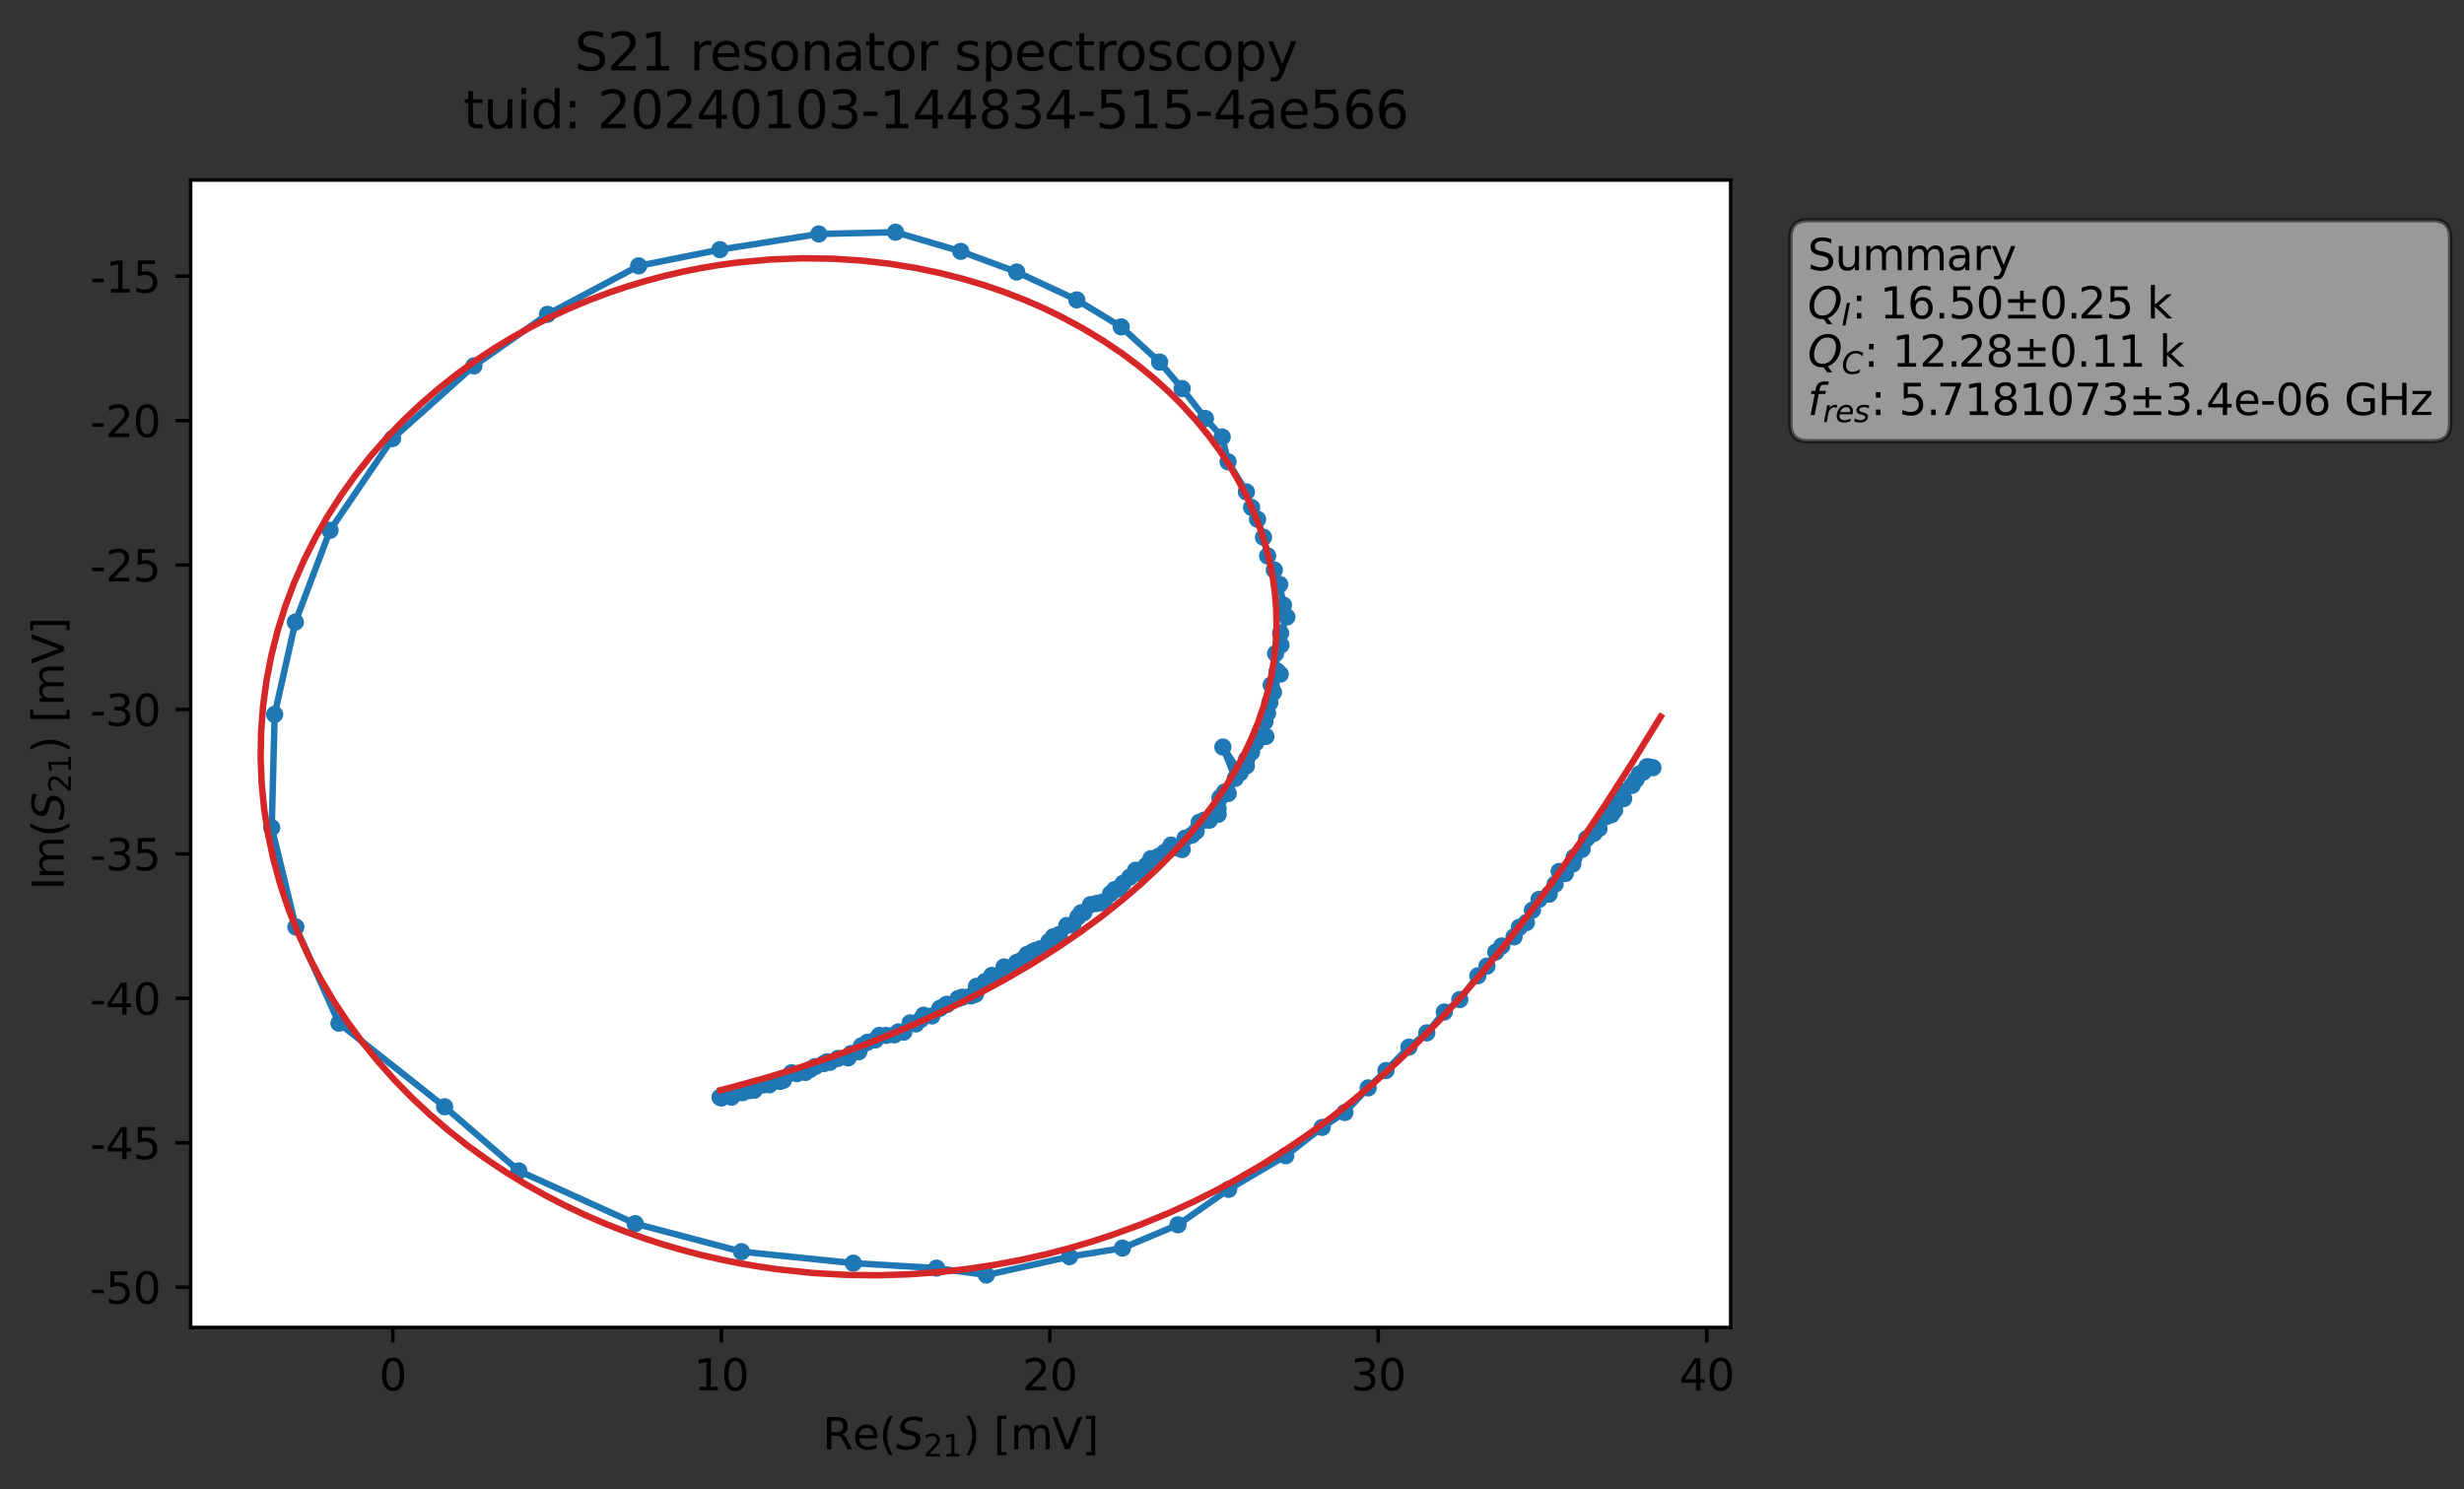 <?xml version="1.0" encoding="utf-8" standalone="no"?>
<!DOCTYPE svg PUBLIC "-//W3C//DTD SVG 1.1//EN"
  "http://www.w3.org/Graphics/SVG/1.1/DTD/svg11.dtd">
<svg xmlns:xlink="http://www.w3.org/1999/xlink" width="571.387pt" height="345.428pt" viewBox="0 0 571.387 345.428" xmlns="http://www.w3.org/2000/svg" version="1.1">
 <rect x="0" y="0" width="571.387" height="345.428" fill="#333333" stroke="none"/>
 <defs>
  <style type="text/css">*{stroke-linejoin: round; stroke-linecap: butt}</style>
 </defs>
 <g id="figure_1">
  <g id="patch_1">
   <path d="M 0 345.428 
L 571.387 345.428 
L 571.387 -0 
L 0 -0 
L 0 345.428 
z
" style="fill: none; opacity: 0"/>
  </g>
  <g id="axes_1">
   <g id="patch_2">
    <path d="M 44.211 307.872 
L 401.331 307.872 
L 401.331 41.76 
L 44.211 41.76 
z
" style="fill: #ffffff"/>
   </g>
   <g id="matplotlib.axis_1">
    <g id="xtick_1">
     <g id="line2d_1">
      <defs>
       <path id="mb15ee94ea7" d="M 0 0 
L 0 3.5 
" style="stroke: #000000; stroke-width: 0.8"/>
      </defs>
      <g>
       <use xlink:href="#mb15ee94ea7" x="91.094" y="307.872" style="stroke: #000000; stroke-width: 0.8"/>
      </g>
     </g>
     <g id="text_1">
      <!-- 0 -->
      <g transform="translate(87.913 322.47) scale(0.1 -0.1)">
       <defs>
        <path id="DejaVuSans-30" d="M 2034 4250 
Q 1547 4250 1301 3770 
Q 1056 3291 1056 2328 
Q 1056 1369 1301 889 
Q 1547 409 2034 409 
Q 2525 409 2770 889 
Q 3016 1369 3016 2328 
Q 3016 3291 2770 3770 
Q 2525 4250 2034 4250 
z
M 2034 4750 
Q 2819 4750 3233 4129 
Q 3647 3509 3647 2328 
Q 3647 1150 3233 529 
Q 2819 -91 2034 -91 
Q 1250 -91 836 529 
Q 422 1150 422 2328 
Q 422 3509 836 4129 
Q 1250 4750 2034 4750 
z
" transform="scale(0.016)"/>
       </defs>
       <use xlink:href="#DejaVuSans-30"/>
      </g>
     </g>
    </g>
    <g id="xtick_2">
     <g id="line2d_2">
      <g>
       <use xlink:href="#mb15ee94ea7" x="167.266" y="307.872" style="stroke: #000000; stroke-width: 0.8"/>
      </g>
     </g>
     <g id="text_2">
      <!-- 10 -->
      <g transform="translate(160.904 322.47) scale(0.1 -0.1)">
       <defs>
        <path id="DejaVuSans-31" d="M 794 531 
L 1825 531 
L 1825 4091 
L 703 3866 
L 703 4441 
L 1819 4666 
L 2450 4666 
L 2450 531 
L 3481 531 
L 3481 0 
L 794 0 
L 794 531 
z
" transform="scale(0.016)"/>
       </defs>
       <use xlink:href="#DejaVuSans-31"/>
       <use xlink:href="#DejaVuSans-30" x="63.623"/>
      </g>
     </g>
    </g>
    <g id="xtick_3">
     <g id="line2d_3">
      <g>
       <use xlink:href="#mb15ee94ea7" x="243.438" y="307.872" style="stroke: #000000; stroke-width: 0.8"/>
      </g>
     </g>
     <g id="text_3">
      <!-- 20 -->
      <g transform="translate(237.076 322.47) scale(0.1 -0.1)">
       <defs>
        <path id="DejaVuSans-32" d="M 1228 531 
L 3431 531 
L 3431 0 
L 469 0 
L 469 531 
Q 828 903 1448 1529 
Q 2069 2156 2228 2338 
Q 2531 2678 2651 2914 
Q 2772 3150 2772 3378 
Q 2772 3750 2511 3984 
Q 2250 4219 1831 4219 
Q 1534 4219 1204 4116 
Q 875 4013 500 3803 
L 500 4441 
Q 881 4594 1212 4672 
Q 1544 4750 1819 4750 
Q 2544 4750 2975 4387 
Q 3406 4025 3406 3419 
Q 3406 3131 3298 2873 
Q 3191 2616 2906 2266 
Q 2828 2175 2409 1742 
Q 1991 1309 1228 531 
z
" transform="scale(0.016)"/>
       </defs>
       <use xlink:href="#DejaVuSans-32"/>
       <use xlink:href="#DejaVuSans-30" x="63.623"/>
      </g>
     </g>
    </g>
    <g id="xtick_4">
     <g id="line2d_4">
      <g>
       <use xlink:href="#mb15ee94ea7" x="319.61" y="307.872" style="stroke: #000000; stroke-width: 0.8"/>
      </g>
     </g>
     <g id="text_4">
      <!-- 30 -->
      <g transform="translate(313.248 322.47) scale(0.1 -0.1)">
       <defs>
        <path id="DejaVuSans-33" d="M 2597 2516 
Q 3050 2419 3304 2112 
Q 3559 1806 3559 1356 
Q 3559 666 3084 287 
Q 2609 -91 1734 -91 
Q 1441 -91 1130 -33 
Q 819 25 488 141 
L 488 750 
Q 750 597 1062 519 
Q 1375 441 1716 441 
Q 2309 441 2620 675 
Q 2931 909 2931 1356 
Q 2931 1769 2642 2001 
Q 2353 2234 1838 2234 
L 1294 2234 
L 1294 2753 
L 1863 2753 
Q 2328 2753 2575 2939 
Q 2822 3125 2822 3475 
Q 2822 3834 2567 4026 
Q 2313 4219 1838 4219 
Q 1578 4219 1281 4162 
Q 984 4106 628 3988 
L 628 4550 
Q 988 4650 1302 4700 
Q 1616 4750 1894 4750 
Q 2613 4750 3031 4423 
Q 3450 4097 3450 3541 
Q 3450 3153 3228 2886 
Q 3006 2619 2597 2516 
z
" transform="scale(0.016)"/>
       </defs>
       <use xlink:href="#DejaVuSans-33"/>
       <use xlink:href="#DejaVuSans-30" x="63.623"/>
      </g>
     </g>
    </g>
    <g id="xtick_5">
     <g id="line2d_5">
      <g>
       <use xlink:href="#mb15ee94ea7" x="395.782" y="307.872" style="stroke: #000000; stroke-width: 0.8"/>
      </g>
     </g>
     <g id="text_5">
      <!-- 40 -->
      <g transform="translate(389.419 322.47) scale(0.1 -0.1)">
       <defs>
        <path id="DejaVuSans-34" d="M 2419 4116 
L 825 1625 
L 2419 1625 
L 2419 4116 
z
M 2253 4666 
L 3047 4666 
L 3047 1625 
L 3713 1625 
L 3713 1100 
L 3047 1100 
L 3047 0 
L 2419 0 
L 2419 1100 
L 313 1100 
L 313 1709 
L 2253 4666 
z
" transform="scale(0.016)"/>
       </defs>
       <use xlink:href="#DejaVuSans-34"/>
       <use xlink:href="#DejaVuSans-30" x="63.623"/>
      </g>
     </g>
    </g>
    <g id="text_6">
     <!-- Re$(S_{21})$ [mV] -->
     <g transform="translate(190.771 336.149) scale(0.1 -0.1)">
      <defs>
       <path id="DejaVuSans-52" d="M 2841 2188 
Q 3044 2119 3236 1894 
Q 3428 1669 3622 1275 
L 4263 0 
L 3584 0 
L 2988 1197 
Q 2756 1666 2539 1819 
Q 2322 1972 1947 1972 
L 1259 1972 
L 1259 0 
L 628 0 
L 628 4666 
L 2053 4666 
Q 2853 4666 3247 4331 
Q 3641 3997 3641 3322 
Q 3641 2881 3436 2590 
Q 3231 2300 2841 2188 
z
M 1259 4147 
L 1259 2491 
L 2053 2491 
Q 2509 2491 2742 2702 
Q 2975 2913 2975 3322 
Q 2975 3731 2742 3939 
Q 2509 4147 2053 4147 
L 1259 4147 
z
" transform="scale(0.016)"/>
       <path id="DejaVuSans-65" d="M 3597 1894 
L 3597 1613 
L 953 1613 
Q 991 1019 1311 708 
Q 1631 397 2203 397 
Q 2534 397 2845 478 
Q 3156 559 3463 722 
L 3463 178 
Q 3153 47 2828 -22 
Q 2503 -91 2169 -91 
Q 1331 -91 842 396 
Q 353 884 353 1716 
Q 353 2575 817 3079 
Q 1281 3584 2069 3584 
Q 2775 3584 3186 3129 
Q 3597 2675 3597 1894 
z
M 3022 2063 
Q 3016 2534 2758 2815 
Q 2500 3097 2075 3097 
Q 1594 3097 1305 2825 
Q 1016 2553 972 2059 
L 3022 2063 
z
" transform="scale(0.016)"/>
       <path id="DejaVuSans-28" d="M 1984 4856 
Q 1566 4138 1362 3434 
Q 1159 2731 1159 2009 
Q 1159 1288 1364 580 
Q 1569 -128 1984 -844 
L 1484 -844 
Q 1016 -109 783 600 
Q 550 1309 550 2009 
Q 550 2706 781 3412 
Q 1013 4119 1484 4856 
L 1984 4856 
z
" transform="scale(0.016)"/>
       <path id="DejaVuSans-Oblique-53" d="M 3859 4513 
L 3738 3897 
Q 3422 4066 3111 4152 
Q 2800 4238 2509 4238 
Q 1944 4238 1609 3991 
Q 1275 3744 1275 3334 
Q 1275 3109 1398 2989 
Q 1522 2869 2034 2731 
L 2413 2638 
Q 3053 2472 3303 2217 
Q 3553 1963 3553 1503 
Q 3553 797 2998 353 
Q 2444 -91 1538 -91 
Q 1166 -91 791 -17 
Q 416 56 38 206 
L 166 856 
Q 513 641 861 531 
Q 1209 422 1556 422 
Q 2147 422 2503 684 
Q 2859 947 2859 1369 
Q 2859 1650 2717 1795 
Q 2575 1941 2106 2059 
L 1728 2156 
Q 1081 2325 845 2545 
Q 609 2766 609 3163 
Q 609 3859 1145 4304 
Q 1681 4750 2541 4750 
Q 2875 4750 3203 4690 
Q 3531 4631 3859 4513 
z
" transform="scale(0.016)"/>
       <path id="DejaVuSans-29" d="M 513 4856 
L 1013 4856 
Q 1481 4119 1714 3412 
Q 1947 2706 1947 2009 
Q 1947 1309 1714 600 
Q 1481 -109 1013 -844 
L 513 -844 
Q 928 -128 1133 580 
Q 1338 1288 1338 2009 
Q 1338 2731 1133 3434 
Q 928 4138 513 4856 
z
" transform="scale(0.016)"/>
       <path id="DejaVuSans-20" transform="scale(0.016)"/>
       <path id="DejaVuSans-5b" d="M 550 4863 
L 1875 4863 
L 1875 4416 
L 1125 4416 
L 1125 -397 
L 1875 -397 
L 1875 -844 
L 550 -844 
L 550 4863 
z
" transform="scale(0.016)"/>
       <path id="DejaVuSans-6d" d="M 3328 2828 
Q 3544 3216 3844 3400 
Q 4144 3584 4550 3584 
Q 5097 3584 5394 3201 
Q 5691 2819 5691 2113 
L 5691 0 
L 5113 0 
L 5113 2094 
Q 5113 2597 4934 2840 
Q 4756 3084 4391 3084 
Q 3944 3084 3684 2787 
Q 3425 2491 3425 1978 
L 3425 0 
L 2847 0 
L 2847 2094 
Q 2847 2600 2669 2842 
Q 2491 3084 2119 3084 
Q 1678 3084 1418 2786 
Q 1159 2488 1159 1978 
L 1159 0 
L 581 0 
L 581 3500 
L 1159 3500 
L 1159 2956 
Q 1356 3278 1631 3431 
Q 1906 3584 2284 3584 
Q 2666 3584 2933 3390 
Q 3200 3197 3328 2828 
z
" transform="scale(0.016)"/>
       <path id="DejaVuSans-56" d="M 1831 0 
L 50 4666 
L 709 4666 
L 2188 738 
L 3669 4666 
L 4325 4666 
L 2547 0 
L 1831 0 
z
" transform="scale(0.016)"/>
       <path id="DejaVuSans-5d" d="M 1947 4863 
L 1947 -844 
L 622 -844 
L 622 -397 
L 1369 -397 
L 1369 4416 
L 622 4416 
L 622 4863 
L 1947 4863 
z
" transform="scale(0.016)"/>
      </defs>
      <use xlink:href="#DejaVuSans-52" transform="translate(0 0.016)"/>
      <use xlink:href="#DejaVuSans-65" transform="translate(69.482 0.016)"/>
      <use xlink:href="#DejaVuSans-28" transform="translate(131.006 0.016)"/>
      <use xlink:href="#DejaVuSans-Oblique-53" transform="translate(170.02 0.016)"/>
      <use xlink:href="#DejaVuSans-32" transform="translate(233.496 -16.391) scale(0.7)"/>
      <use xlink:href="#DejaVuSans-31" transform="translate(278.032 -16.391) scale(0.7)"/>
      <use xlink:href="#DejaVuSans-29" transform="translate(325.303 0.016)"/>
      <use xlink:href="#DejaVuSans-20" transform="translate(364.316 0.016)"/>
      <use xlink:href="#DejaVuSans-5b" transform="translate(396.104 0.016)"/>
      <use xlink:href="#DejaVuSans-6d" transform="translate(435.117 0.016)"/>
      <use xlink:href="#DejaVuSans-56" transform="translate(532.529 0.016)"/>
      <use xlink:href="#DejaVuSans-5d" transform="translate(600.938 0.016)"/>
     </g>
    </g>
   </g>
   <g id="matplotlib.axis_2">
    <g id="ytick_1">
     <g id="line2d_6">
      <defs>
       <path id="me81f0d5e0a" d="M 0 0 
L -3.5 0 
" style="stroke: #000000; stroke-width: 0.8"/>
      </defs>
      <g>
       <use xlink:href="#me81f0d5e0a" x="44.211" y="298.538" style="stroke: #000000; stroke-width: 0.8"/>
      </g>
     </g>
     <g id="text_7">
      <!-- -50 -->
      <g transform="translate(20.878 302.337) scale(0.1 -0.1)">
       <defs>
        <path id="DejaVuSans-2d" d="M 313 2009 
L 1997 2009 
L 1997 1497 
L 313 1497 
L 313 2009 
z
" transform="scale(0.016)"/>
        <path id="DejaVuSans-35" d="M 691 4666 
L 3169 4666 
L 3169 4134 
L 1269 4134 
L 1269 2991 
Q 1406 3038 1543 3061 
Q 1681 3084 1819 3084 
Q 2600 3084 3056 2656 
Q 3513 2228 3513 1497 
Q 3513 744 3044 326 
Q 2575 -91 1722 -91 
Q 1428 -91 1123 -41 
Q 819 9 494 109 
L 494 744 
Q 775 591 1075 516 
Q 1375 441 1709 441 
Q 2250 441 2565 725 
Q 2881 1009 2881 1497 
Q 2881 1984 2565 2268 
Q 2250 2553 1709 2553 
Q 1456 2553 1204 2497 
Q 953 2441 691 2322 
L 691 4666 
z
" transform="scale(0.016)"/>
       </defs>
       <use xlink:href="#DejaVuSans-2d"/>
       <use xlink:href="#DejaVuSans-35" x="36.084"/>
       <use xlink:href="#DejaVuSans-30" x="99.707"/>
      </g>
     </g>
    </g>
    <g id="ytick_2">
     <g id="line2d_7">
      <g>
       <use xlink:href="#me81f0d5e0a" x="44.211" y="265.041" style="stroke: #000000; stroke-width: 0.8"/>
      </g>
     </g>
     <g id="text_8">
      <!-- -45 -->
      <g transform="translate(20.878 268.84) scale(0.1 -0.1)">
       <use xlink:href="#DejaVuSans-2d"/>
       <use xlink:href="#DejaVuSans-34" x="36.084"/>
       <use xlink:href="#DejaVuSans-35" x="99.707"/>
      </g>
     </g>
    </g>
    <g id="ytick_3">
     <g id="line2d_8">
      <g>
       <use xlink:href="#me81f0d5e0a" x="44.211" y="231.544" style="stroke: #000000; stroke-width: 0.8"/>
      </g>
     </g>
     <g id="text_9">
      <!-- -40 -->
      <g transform="translate(20.878 235.343) scale(0.1 -0.1)">
       <use xlink:href="#DejaVuSans-2d"/>
       <use xlink:href="#DejaVuSans-34" x="36.084"/>
       <use xlink:href="#DejaVuSans-30" x="99.707"/>
      </g>
     </g>
    </g>
    <g id="ytick_4">
     <g id="line2d_9">
      <g>
       <use xlink:href="#me81f0d5e0a" x="44.211" y="198.047" style="stroke: #000000; stroke-width: 0.8"/>
      </g>
     </g>
     <g id="text_10">
      <!-- -35 -->
      <g transform="translate(20.878 201.846) scale(0.1 -0.1)">
       <use xlink:href="#DejaVuSans-2d"/>
       <use xlink:href="#DejaVuSans-33" x="36.084"/>
       <use xlink:href="#DejaVuSans-35" x="99.707"/>
      </g>
     </g>
    </g>
    <g id="ytick_5">
     <g id="line2d_10">
      <g>
       <use xlink:href="#me81f0d5e0a" x="44.211" y="164.55" style="stroke: #000000; stroke-width: 0.8"/>
      </g>
     </g>
     <g id="text_11">
      <!-- -30 -->
      <g transform="translate(20.878 168.349) scale(0.1 -0.1)">
       <use xlink:href="#DejaVuSans-2d"/>
       <use xlink:href="#DejaVuSans-33" x="36.084"/>
       <use xlink:href="#DejaVuSans-30" x="99.707"/>
      </g>
     </g>
    </g>
    <g id="ytick_6">
     <g id="line2d_11">
      <g>
       <use xlink:href="#me81f0d5e0a" x="44.211" y="131.053" style="stroke: #000000; stroke-width: 0.8"/>
      </g>
     </g>
     <g id="text_12">
      <!-- -25 -->
      <g transform="translate(20.878 134.852) scale(0.1 -0.1)">
       <use xlink:href="#DejaVuSans-2d"/>
       <use xlink:href="#DejaVuSans-32" x="36.084"/>
       <use xlink:href="#DejaVuSans-35" x="99.707"/>
      </g>
     </g>
    </g>
    <g id="ytick_7">
     <g id="line2d_12">
      <g>
       <use xlink:href="#me81f0d5e0a" x="44.211" y="97.556" style="stroke: #000000; stroke-width: 0.8"/>
      </g>
     </g>
     <g id="text_13">
      <!-- -20 -->
      <g transform="translate(20.878 101.355) scale(0.1 -0.1)">
       <use xlink:href="#DejaVuSans-2d"/>
       <use xlink:href="#DejaVuSans-32" x="36.084"/>
       <use xlink:href="#DejaVuSans-30" x="99.707"/>
      </g>
     </g>
    </g>
    <g id="ytick_8">
     <g id="line2d_13">
      <g>
       <use xlink:href="#me81f0d5e0a" x="44.211" y="64.059" style="stroke: #000000; stroke-width: 0.8"/>
      </g>
     </g>
     <g id="text_14">
      <!-- -15 -->
      <g transform="translate(20.878 67.858) scale(0.1 -0.1)">
       <use xlink:href="#DejaVuSans-2d"/>
       <use xlink:href="#DejaVuSans-31" x="36.084"/>
       <use xlink:href="#DejaVuSans-35" x="99.707"/>
      </g>
     </g>
    </g>
    <g id="text_15">
     <!-- Im$(S_{21})$ [mV] -->
     <g transform="translate(14.798 206.466) rotate(-90) scale(0.1 -0.1)">
      <defs>
       <path id="DejaVuSans-49" d="M 628 4666 
L 1259 4666 
L 1259 0 
L 628 0 
L 628 4666 
z
" transform="scale(0.016)"/>
      </defs>
      <use xlink:href="#DejaVuSans-49" transform="translate(0 0.016)"/>
      <use xlink:href="#DejaVuSans-6d" transform="translate(25.867 0.016)"/>
      <use xlink:href="#DejaVuSans-28" transform="translate(123.279 0.016)"/>
      <use xlink:href="#DejaVuSans-Oblique-53" transform="translate(162.293 0.016)"/>
      <use xlink:href="#DejaVuSans-32" transform="translate(225.77 -16.391) scale(0.7)"/>
      <use xlink:href="#DejaVuSans-31" transform="translate(270.306 -16.391) scale(0.7)"/>
      <use xlink:href="#DejaVuSans-29" transform="translate(317.576 0.016)"/>
      <use xlink:href="#DejaVuSans-20" transform="translate(356.59 0.016)"/>
      <use xlink:href="#DejaVuSans-5b" transform="translate(388.377 0.016)"/>
      <use xlink:href="#DejaVuSans-6d" transform="translate(427.391 0.016)"/>
      <use xlink:href="#DejaVuSans-56" transform="translate(524.803 0.016)"/>
      <use xlink:href="#DejaVuSans-5d" transform="translate(593.211 0.016)"/>
     </g>
    </g>
   </g>
   <g id="line2d_14">
    <path d="M 383.304 178.051 
L 381.916 177.824 
L 382.434 177.902 
L 381.048 179.081 
L 380.174 179.502 
L 378.482 182.149 
L 376.33 183.634 
L 376.522 185.234 
L 374.444 186.49 
L 374.426 187.95 
L 373.675 188.952 
L 372.465 189.396 
L 370.801 192.173 
L 369.633 193.274 
L 367.948 194.474 
L 366.893 196.97 
L 365.028 198.812 
L 364.724 200.391 
L 362.986 202.597 
L 361.571 202.103 
L 360.633 205.064 
L 359.244 207.391 
L 356.877 208.612 
L 355.359 211.09 
L 353.965 213.98 
L 352.33 215.06 
L 351.098 217.291 
L 348.266 219.393 
L 346.879 220.808 
L 344.814 224.07 
L 342.704 226.315 
L 338.52 231.838 
L 334.924 234.716 
L 330.862 239.555 
L 326.723 242.864 
L 321.399 248.289 
L 317.268 252.314 
L 311.871 258.024 
L 306.607 261.478 
L 298.169 268.048 
L 284.934 275.843 
L 273.172 284.063 
L 260.291 289.476 
L 248.012 291.464 
L 228.724 295.724 
L 217.187 294.117 
L 197.873 292.965 
L 171.95 290.302 
L 147.305 283.797 
L 120.32 271.565 
L 103.107 256.695 
L 78.598 237.306 
L 68.604 214.996 
L 63.009 191.96 
L 63.693 165.689 
L 68.491 144.277 
L 76.532 123.003 
L 91.02 101.72 
L 109.896 84.861 
L 126.963 72.901 
L 148.099 61.662 
L 166.938 57.899 
L 189.882 54.263 
L 207.677 53.856 
L 222.799 58.297 
L 235.768 63.089 
L 249.707 69.555 
L 260.003 75.818 
L 268.911 83.97 
L 274.136 90.125 
L 279.532 97.069 
L 283.418 101.358 
L 284.779 107.111 
L 289.031 114.092 
L 290.239 117.698 
L 291.618 120.444 
L 292.997 124.607 
L 293.96 128.934 
L 295.51 132.202 
L 296.77 135.542 
L 297.623 140.335 
L 298.423 143.087 
L 296.982 146.842 
L 297.046 149.614 
L 295.801 151.577 
L 296.167 155.657 
L 296.875 156.361 
L 294.778 158.884 
L 295.321 160.542 
L 294.48 162.949 
L 293.951 165.401 
L 293.336 167.372 
L 293.568 170.801 
L 292.26 170.974 
L 291.176 172.312 
L 290.218 174.484 
L 289.027 177.639 
L 289.079 176.111 
L 287.585 179.213 
L 283.58 173.266 
L 286.457 180.526 
L 284.815 184.032 
L 283.971 183.698 
L 282.902 185.033 
L 282.473 187.507 
L 282.501 188.861 
L 280.45 190.238 
L 279.219 190.226 
L 278.092 190.731 
L 277.378 192.814 
L 276.409 193.685 
L 274.832 194.382 
L 274.143 197.04 
L 271.567 196.004 
L 270.844 197.202 
L 268.578 198.681 
L 268.362 198.937 
L 266.896 199.155 
L 265.792 200.747 
L 263.891 202.498 
L 263.354 201.833 
L 261.992 203.439 
L 260.409 204.893 
L 259.507 206.147 
L 258.49 206.32 
L 257.52 207.285 
L 256.048 209.13 
L 254.277 209.551 
L 252.873 209.82 
L 251.335 211.67 
L 250.703 211.699 
L 249.946 212.697 
L 248.755 214.552 
L 247.379 214.66 
L 245.634 216.729 
L 244.255 217.261 
L 243.963 218.741 
L 243.263 218.38 
L 241.179 220.058 
L 239.292 220.849 
L 238.158 221.372 
L 236.864 222.726 
L 235.757 223.219 
L 234.855 224.33 
L 232.834 224.261 
L 231.771 226.18 
L 229.986 226.229 
L 229.248 227.51 
L 228.384 227.672 
L 226.437 228.763 
L 226.196 230.58 
L 225.168 230.992 
L 223.173 231.283 
L 222.158 231.61 
L 217.957 233.859 
L 216.109 235.627 
L 214.192 235.454 
L 213.545 236.436 
L 212.401 237.483 
L 211.042 237.24 
L 209.581 239.379 
L 208.352 239.328 
L 207.364 240.028 
L 205.484 240.153 
L 203.902 240.145 
L 202.993 241.192 
L 201.146 241.738 
L 199.734 242.595 
L 199.145 243.933 
L 197.39 244.336 
L 196.672 245.36 
L 194.302 245.489 
L 192.451 246.389 
L 191.738 246.278 
L 191.06 246.671 
L 189.037 247.376 
L 186.778 248.732 
L 184.814 249.012 
L 183.557 248.803 
L 181.681 250.526 
L 180.864 250.821 
L 180.313 250.629 
L 178.415 251.596 
L 177.038 251.626 
L 174.902 252.852 
L 173.847 252.944 
L 172.236 253.426 
L 171.114 253.467 
L 169.65 254.472 
L 167.297 254.655 
L 166.969 254.516 
L 166.969 254.516 
" clip-path="url(#p53f5a300be)" style="fill: none; stroke: #1f77b4; stroke-width: 1.5; stroke-linecap: square"/>
    <defs>
     <path id="m00999e08bf" d="M 0 1.5 
C 0.398 1.5 0.779 1.342 1.061 1.061 
C 1.342 0.779 1.5 0.398 1.5 0 
C 1.5 -0.398 1.342 -0.779 1.061 -1.061 
C 0.779 -1.342 0.398 -1.5 0 -1.5 
C -0.398 -1.5 -0.779 -1.342 -1.061 -1.061 
C -1.342 -0.779 -1.5 -0.398 -1.5 0 
C -1.5 0.398 -1.342 0.779 -1.061 1.061 
C -0.779 1.342 -0.398 1.5 0 1.5 
z
" style="stroke: #1f77b4"/>
    </defs>
    <g clip-path="url(#p53f5a300be)">
     <use xlink:href="#m00999e08bf" x="383.304" y="178.051" style="fill: #1f77b4; stroke: #1f77b4"/>
     <use xlink:href="#m00999e08bf" x="381.916" y="177.824" style="fill: #1f77b4; stroke: #1f77b4"/>
     <use xlink:href="#m00999e08bf" x="382.434" y="177.902" style="fill: #1f77b4; stroke: #1f77b4"/>
     <use xlink:href="#m00999e08bf" x="381.048" y="179.081" style="fill: #1f77b4; stroke: #1f77b4"/>
     <use xlink:href="#m00999e08bf" x="380.174" y="179.502" style="fill: #1f77b4; stroke: #1f77b4"/>
     <use xlink:href="#m00999e08bf" x="379.376" y="180.836" style="fill: #1f77b4; stroke: #1f77b4"/>
     <use xlink:href="#m00999e08bf" x="378.482" y="182.149" style="fill: #1f77b4; stroke: #1f77b4"/>
     <use xlink:href="#m00999e08bf" x="376.33" y="183.634" style="fill: #1f77b4; stroke: #1f77b4"/>
     <use xlink:href="#m00999e08bf" x="376.522" y="185.234" style="fill: #1f77b4; stroke: #1f77b4"/>
     <use xlink:href="#m00999e08bf" x="374.444" y="186.49" style="fill: #1f77b4; stroke: #1f77b4"/>
     <use xlink:href="#m00999e08bf" x="374.426" y="187.95" style="fill: #1f77b4; stroke: #1f77b4"/>
     <use xlink:href="#m00999e08bf" x="373.675" y="188.952" style="fill: #1f77b4; stroke: #1f77b4"/>
     <use xlink:href="#m00999e08bf" x="372.465" y="189.396" style="fill: #1f77b4; stroke: #1f77b4"/>
     <use xlink:href="#m00999e08bf" x="370.801" y="192.173" style="fill: #1f77b4; stroke: #1f77b4"/>
     <use xlink:href="#m00999e08bf" x="369.633" y="193.274" style="fill: #1f77b4; stroke: #1f77b4"/>
     <use xlink:href="#m00999e08bf" x="367.948" y="194.474" style="fill: #1f77b4; stroke: #1f77b4"/>
     <use xlink:href="#m00999e08bf" x="366.893" y="196.97" style="fill: #1f77b4; stroke: #1f77b4"/>
     <use xlink:href="#m00999e08bf" x="365.028" y="198.812" style="fill: #1f77b4; stroke: #1f77b4"/>
     <use xlink:href="#m00999e08bf" x="364.724" y="200.391" style="fill: #1f77b4; stroke: #1f77b4"/>
     <use xlink:href="#m00999e08bf" x="362.986" y="202.597" style="fill: #1f77b4; stroke: #1f77b4"/>
     <use xlink:href="#m00999e08bf" x="361.571" y="202.103" style="fill: #1f77b4; stroke: #1f77b4"/>
     <use xlink:href="#m00999e08bf" x="360.633" y="205.064" style="fill: #1f77b4; stroke: #1f77b4"/>
     <use xlink:href="#m00999e08bf" x="359.244" y="207.391" style="fill: #1f77b4; stroke: #1f77b4"/>
     <use xlink:href="#m00999e08bf" x="356.877" y="208.612" style="fill: #1f77b4; stroke: #1f77b4"/>
     <use xlink:href="#m00999e08bf" x="355.359" y="211.09" style="fill: #1f77b4; stroke: #1f77b4"/>
     <use xlink:href="#m00999e08bf" x="353.965" y="213.98" style="fill: #1f77b4; stroke: #1f77b4"/>
     <use xlink:href="#m00999e08bf" x="352.33" y="215.06" style="fill: #1f77b4; stroke: #1f77b4"/>
     <use xlink:href="#m00999e08bf" x="351.098" y="217.291" style="fill: #1f77b4; stroke: #1f77b4"/>
     <use xlink:href="#m00999e08bf" x="348.266" y="219.393" style="fill: #1f77b4; stroke: #1f77b4"/>
     <use xlink:href="#m00999e08bf" x="346.879" y="220.808" style="fill: #1f77b4; stroke: #1f77b4"/>
     <use xlink:href="#m00999e08bf" x="344.814" y="224.07" style="fill: #1f77b4; stroke: #1f77b4"/>
     <use xlink:href="#m00999e08bf" x="342.704" y="226.315" style="fill: #1f77b4; stroke: #1f77b4"/>
     <use xlink:href="#m00999e08bf" x="338.52" y="231.838" style="fill: #1f77b4; stroke: #1f77b4"/>
     <use xlink:href="#m00999e08bf" x="334.924" y="234.716" style="fill: #1f77b4; stroke: #1f77b4"/>
     <use xlink:href="#m00999e08bf" x="330.862" y="239.555" style="fill: #1f77b4; stroke: #1f77b4"/>
     <use xlink:href="#m00999e08bf" x="326.723" y="242.864" style="fill: #1f77b4; stroke: #1f77b4"/>
     <use xlink:href="#m00999e08bf" x="321.399" y="248.289" style="fill: #1f77b4; stroke: #1f77b4"/>
     <use xlink:href="#m00999e08bf" x="317.268" y="252.314" style="fill: #1f77b4; stroke: #1f77b4"/>
     <use xlink:href="#m00999e08bf" x="311.871" y="258.024" style="fill: #1f77b4; stroke: #1f77b4"/>
     <use xlink:href="#m00999e08bf" x="306.607" y="261.478" style="fill: #1f77b4; stroke: #1f77b4"/>
     <use xlink:href="#m00999e08bf" x="298.169" y="268.048" style="fill: #1f77b4; stroke: #1f77b4"/>
     <use xlink:href="#m00999e08bf" x="284.934" y="275.843" style="fill: #1f77b4; stroke: #1f77b4"/>
     <use xlink:href="#m00999e08bf" x="273.172" y="284.063" style="fill: #1f77b4; stroke: #1f77b4"/>
     <use xlink:href="#m00999e08bf" x="260.291" y="289.476" style="fill: #1f77b4; stroke: #1f77b4"/>
     <use xlink:href="#m00999e08bf" x="248.012" y="291.464" style="fill: #1f77b4; stroke: #1f77b4"/>
     <use xlink:href="#m00999e08bf" x="228.724" y="295.724" style="fill: #1f77b4; stroke: #1f77b4"/>
     <use xlink:href="#m00999e08bf" x="217.187" y="294.117" style="fill: #1f77b4; stroke: #1f77b4"/>
     <use xlink:href="#m00999e08bf" x="197.873" y="292.965" style="fill: #1f77b4; stroke: #1f77b4"/>
     <use xlink:href="#m00999e08bf" x="171.95" y="290.302" style="fill: #1f77b4; stroke: #1f77b4"/>
     <use xlink:href="#m00999e08bf" x="147.305" y="283.797" style="fill: #1f77b4; stroke: #1f77b4"/>
     <use xlink:href="#m00999e08bf" x="120.32" y="271.565" style="fill: #1f77b4; stroke: #1f77b4"/>
     <use xlink:href="#m00999e08bf" x="103.107" y="256.695" style="fill: #1f77b4; stroke: #1f77b4"/>
     <use xlink:href="#m00999e08bf" x="78.598" y="237.306" style="fill: #1f77b4; stroke: #1f77b4"/>
     <use xlink:href="#m00999e08bf" x="68.604" y="214.996" style="fill: #1f77b4; stroke: #1f77b4"/>
     <use xlink:href="#m00999e08bf" x="63.009" y="191.96" style="fill: #1f77b4; stroke: #1f77b4"/>
     <use xlink:href="#m00999e08bf" x="63.693" y="165.689" style="fill: #1f77b4; stroke: #1f77b4"/>
     <use xlink:href="#m00999e08bf" x="68.491" y="144.277" style="fill: #1f77b4; stroke: #1f77b4"/>
     <use xlink:href="#m00999e08bf" x="76.532" y="123.003" style="fill: #1f77b4; stroke: #1f77b4"/>
     <use xlink:href="#m00999e08bf" x="91.02" y="101.72" style="fill: #1f77b4; stroke: #1f77b4"/>
     <use xlink:href="#m00999e08bf" x="109.896" y="84.861" style="fill: #1f77b4; stroke: #1f77b4"/>
     <use xlink:href="#m00999e08bf" x="126.963" y="72.901" style="fill: #1f77b4; stroke: #1f77b4"/>
     <use xlink:href="#m00999e08bf" x="148.099" y="61.662" style="fill: #1f77b4; stroke: #1f77b4"/>
     <use xlink:href="#m00999e08bf" x="166.938" y="57.899" style="fill: #1f77b4; stroke: #1f77b4"/>
     <use xlink:href="#m00999e08bf" x="189.882" y="54.263" style="fill: #1f77b4; stroke: #1f77b4"/>
     <use xlink:href="#m00999e08bf" x="207.677" y="53.856" style="fill: #1f77b4; stroke: #1f77b4"/>
     <use xlink:href="#m00999e08bf" x="222.799" y="58.297" style="fill: #1f77b4; stroke: #1f77b4"/>
     <use xlink:href="#m00999e08bf" x="235.768" y="63.089" style="fill: #1f77b4; stroke: #1f77b4"/>
     <use xlink:href="#m00999e08bf" x="249.707" y="69.555" style="fill: #1f77b4; stroke: #1f77b4"/>
     <use xlink:href="#m00999e08bf" x="260.003" y="75.818" style="fill: #1f77b4; stroke: #1f77b4"/>
     <use xlink:href="#m00999e08bf" x="268.911" y="83.97" style="fill: #1f77b4; stroke: #1f77b4"/>
     <use xlink:href="#m00999e08bf" x="274.136" y="90.125" style="fill: #1f77b4; stroke: #1f77b4"/>
     <use xlink:href="#m00999e08bf" x="279.532" y="97.069" style="fill: #1f77b4; stroke: #1f77b4"/>
     <use xlink:href="#m00999e08bf" x="283.418" y="101.358" style="fill: #1f77b4; stroke: #1f77b4"/>
     <use xlink:href="#m00999e08bf" x="284.779" y="107.111" style="fill: #1f77b4; stroke: #1f77b4"/>
     <use xlink:href="#m00999e08bf" x="289.031" y="114.092" style="fill: #1f77b4; stroke: #1f77b4"/>
     <use xlink:href="#m00999e08bf" x="290.239" y="117.698" style="fill: #1f77b4; stroke: #1f77b4"/>
     <use xlink:href="#m00999e08bf" x="291.618" y="120.444" style="fill: #1f77b4; stroke: #1f77b4"/>
     <use xlink:href="#m00999e08bf" x="292.997" y="124.607" style="fill: #1f77b4; stroke: #1f77b4"/>
     <use xlink:href="#m00999e08bf" x="293.96" y="128.934" style="fill: #1f77b4; stroke: #1f77b4"/>
     <use xlink:href="#m00999e08bf" x="295.51" y="132.202" style="fill: #1f77b4; stroke: #1f77b4"/>
     <use xlink:href="#m00999e08bf" x="296.77" y="135.542" style="fill: #1f77b4; stroke: #1f77b4"/>
     <use xlink:href="#m00999e08bf" x="297.623" y="140.335" style="fill: #1f77b4; stroke: #1f77b4"/>
     <use xlink:href="#m00999e08bf" x="298.423" y="143.087" style="fill: #1f77b4; stroke: #1f77b4"/>
     <use xlink:href="#m00999e08bf" x="296.982" y="146.842" style="fill: #1f77b4; stroke: #1f77b4"/>
     <use xlink:href="#m00999e08bf" x="297.046" y="149.614" style="fill: #1f77b4; stroke: #1f77b4"/>
     <use xlink:href="#m00999e08bf" x="295.801" y="151.577" style="fill: #1f77b4; stroke: #1f77b4"/>
     <use xlink:href="#m00999e08bf" x="296.167" y="155.657" style="fill: #1f77b4; stroke: #1f77b4"/>
     <use xlink:href="#m00999e08bf" x="296.875" y="156.361" style="fill: #1f77b4; stroke: #1f77b4"/>
     <use xlink:href="#m00999e08bf" x="294.778" y="158.884" style="fill: #1f77b4; stroke: #1f77b4"/>
     <use xlink:href="#m00999e08bf" x="295.321" y="160.542" style="fill: #1f77b4; stroke: #1f77b4"/>
     <use xlink:href="#m00999e08bf" x="294.48" y="162.949" style="fill: #1f77b4; stroke: #1f77b4"/>
     <use xlink:href="#m00999e08bf" x="293.951" y="165.401" style="fill: #1f77b4; stroke: #1f77b4"/>
     <use xlink:href="#m00999e08bf" x="293.336" y="167.372" style="fill: #1f77b4; stroke: #1f77b4"/>
     <use xlink:href="#m00999e08bf" x="293.568" y="170.801" style="fill: #1f77b4; stroke: #1f77b4"/>
     <use xlink:href="#m00999e08bf" x="292.26" y="170.974" style="fill: #1f77b4; stroke: #1f77b4"/>
     <use xlink:href="#m00999e08bf" x="291.176" y="172.312" style="fill: #1f77b4; stroke: #1f77b4"/>
     <use xlink:href="#m00999e08bf" x="290.218" y="174.484" style="fill: #1f77b4; stroke: #1f77b4"/>
     <use xlink:href="#m00999e08bf" x="289.027" y="177.639" style="fill: #1f77b4; stroke: #1f77b4"/>
     <use xlink:href="#m00999e08bf" x="289.079" y="176.111" style="fill: #1f77b4; stroke: #1f77b4"/>
     <use xlink:href="#m00999e08bf" x="287.585" y="179.213" style="fill: #1f77b4; stroke: #1f77b4"/>
     <use xlink:href="#m00999e08bf" x="283.58" y="173.266" style="fill: #1f77b4; stroke: #1f77b4"/>
     <use xlink:href="#m00999e08bf" x="286.457" y="180.526" style="fill: #1f77b4; stroke: #1f77b4"/>
     <use xlink:href="#m00999e08bf" x="284.815" y="184.032" style="fill: #1f77b4; stroke: #1f77b4"/>
     <use xlink:href="#m00999e08bf" x="283.971" y="183.698" style="fill: #1f77b4; stroke: #1f77b4"/>
     <use xlink:href="#m00999e08bf" x="282.902" y="185.033" style="fill: #1f77b4; stroke: #1f77b4"/>
     <use xlink:href="#m00999e08bf" x="282.473" y="187.507" style="fill: #1f77b4; stroke: #1f77b4"/>
     <use xlink:href="#m00999e08bf" x="282.501" y="188.861" style="fill: #1f77b4; stroke: #1f77b4"/>
     <use xlink:href="#m00999e08bf" x="280.45" y="190.238" style="fill: #1f77b4; stroke: #1f77b4"/>
     <use xlink:href="#m00999e08bf" x="279.219" y="190.226" style="fill: #1f77b4; stroke: #1f77b4"/>
     <use xlink:href="#m00999e08bf" x="278.092" y="190.731" style="fill: #1f77b4; stroke: #1f77b4"/>
     <use xlink:href="#m00999e08bf" x="277.378" y="192.814" style="fill: #1f77b4; stroke: #1f77b4"/>
     <use xlink:href="#m00999e08bf" x="276.409" y="193.685" style="fill: #1f77b4; stroke: #1f77b4"/>
     <use xlink:href="#m00999e08bf" x="274.832" y="194.382" style="fill: #1f77b4; stroke: #1f77b4"/>
     <use xlink:href="#m00999e08bf" x="274.143" y="197.04" style="fill: #1f77b4; stroke: #1f77b4"/>
     <use xlink:href="#m00999e08bf" x="273.278" y="196.728" style="fill: #1f77b4; stroke: #1f77b4"/>
     <use xlink:href="#m00999e08bf" x="271.567" y="196.004" style="fill: #1f77b4; stroke: #1f77b4"/>
     <use xlink:href="#m00999e08bf" x="270.844" y="197.202" style="fill: #1f77b4; stroke: #1f77b4"/>
     <use xlink:href="#m00999e08bf" x="269.986" y="197.738" style="fill: #1f77b4; stroke: #1f77b4"/>
     <use xlink:href="#m00999e08bf" x="268.578" y="198.681" style="fill: #1f77b4; stroke: #1f77b4"/>
     <use xlink:href="#m00999e08bf" x="268.362" y="198.937" style="fill: #1f77b4; stroke: #1f77b4"/>
     <use xlink:href="#m00999e08bf" x="266.896" y="199.155" style="fill: #1f77b4; stroke: #1f77b4"/>
     <use xlink:href="#m00999e08bf" x="265.792" y="200.747" style="fill: #1f77b4; stroke: #1f77b4"/>
     <use xlink:href="#m00999e08bf" x="264.231" y="202.208" style="fill: #1f77b4; stroke: #1f77b4"/>
     <use xlink:href="#m00999e08bf" x="263.891" y="202.498" style="fill: #1f77b4; stroke: #1f77b4"/>
     <use xlink:href="#m00999e08bf" x="263.354" y="201.833" style="fill: #1f77b4; stroke: #1f77b4"/>
     <use xlink:href="#m00999e08bf" x="261.992" y="203.439" style="fill: #1f77b4; stroke: #1f77b4"/>
     <use xlink:href="#m00999e08bf" x="260.409" y="204.893" style="fill: #1f77b4; stroke: #1f77b4"/>
     <use xlink:href="#m00999e08bf" x="259.507" y="206.147" style="fill: #1f77b4; stroke: #1f77b4"/>
     <use xlink:href="#m00999e08bf" x="258.49" y="206.32" style="fill: #1f77b4; stroke: #1f77b4"/>
     <use xlink:href="#m00999e08bf" x="257.52" y="207.285" style="fill: #1f77b4; stroke: #1f77b4"/>
     <use xlink:href="#m00999e08bf" x="256.048" y="209.13" style="fill: #1f77b4; stroke: #1f77b4"/>
     <use xlink:href="#m00999e08bf" x="255.174" y="209.379" style="fill: #1f77b4; stroke: #1f77b4"/>
     <use xlink:href="#m00999e08bf" x="254.277" y="209.551" style="fill: #1f77b4; stroke: #1f77b4"/>
     <use xlink:href="#m00999e08bf" x="252.873" y="209.82" style="fill: #1f77b4; stroke: #1f77b4"/>
     <use xlink:href="#m00999e08bf" x="251.335" y="211.67" style="fill: #1f77b4; stroke: #1f77b4"/>
     <use xlink:href="#m00999e08bf" x="250.703" y="211.699" style="fill: #1f77b4; stroke: #1f77b4"/>
     <use xlink:href="#m00999e08bf" x="249.946" y="212.697" style="fill: #1f77b4; stroke: #1f77b4"/>
     <use xlink:href="#m00999e08bf" x="248.755" y="214.552" style="fill: #1f77b4; stroke: #1f77b4"/>
     <use xlink:href="#m00999e08bf" x="247.379" y="214.66" style="fill: #1f77b4; stroke: #1f77b4"/>
     <use xlink:href="#m00999e08bf" x="245.634" y="216.729" style="fill: #1f77b4; stroke: #1f77b4"/>
     <use xlink:href="#m00999e08bf" x="244.255" y="217.261" style="fill: #1f77b4; stroke: #1f77b4"/>
     <use xlink:href="#m00999e08bf" x="243.963" y="218.741" style="fill: #1f77b4; stroke: #1f77b4"/>
     <use xlink:href="#m00999e08bf" x="243.263" y="218.38" style="fill: #1f77b4; stroke: #1f77b4"/>
     <use xlink:href="#m00999e08bf" x="241.179" y="220.058" style="fill: #1f77b4; stroke: #1f77b4"/>
     <use xlink:href="#m00999e08bf" x="240.053" y="220.471" style="fill: #1f77b4; stroke: #1f77b4"/>
     <use xlink:href="#m00999e08bf" x="239.292" y="220.849" style="fill: #1f77b4; stroke: #1f77b4"/>
     <use xlink:href="#m00999e08bf" x="238.158" y="221.372" style="fill: #1f77b4; stroke: #1f77b4"/>
     <use xlink:href="#m00999e08bf" x="236.864" y="222.726" style="fill: #1f77b4; stroke: #1f77b4"/>
     <use xlink:href="#m00999e08bf" x="235.757" y="223.219" style="fill: #1f77b4; stroke: #1f77b4"/>
     <use xlink:href="#m00999e08bf" x="234.855" y="224.33" style="fill: #1f77b4; stroke: #1f77b4"/>
     <use xlink:href="#m00999e08bf" x="232.834" y="224.261" style="fill: #1f77b4; stroke: #1f77b4"/>
     <use xlink:href="#m00999e08bf" x="231.771" y="226.18" style="fill: #1f77b4; stroke: #1f77b4"/>
     <use xlink:href="#m00999e08bf" x="229.986" y="226.229" style="fill: #1f77b4; stroke: #1f77b4"/>
     <use xlink:href="#m00999e08bf" x="229.248" y="227.51" style="fill: #1f77b4; stroke: #1f77b4"/>
     <use xlink:href="#m00999e08bf" x="228.384" y="227.672" style="fill: #1f77b4; stroke: #1f77b4"/>
     <use xlink:href="#m00999e08bf" x="226.437" y="228.763" style="fill: #1f77b4; stroke: #1f77b4"/>
     <use xlink:href="#m00999e08bf" x="226.196" y="230.58" style="fill: #1f77b4; stroke: #1f77b4"/>
     <use xlink:href="#m00999e08bf" x="225.168" y="230.992" style="fill: #1f77b4; stroke: #1f77b4"/>
     <use xlink:href="#m00999e08bf" x="223.173" y="231.283" style="fill: #1f77b4; stroke: #1f77b4"/>
     <use xlink:href="#m00999e08bf" x="222.158" y="231.61" style="fill: #1f77b4; stroke: #1f77b4"/>
     <use xlink:href="#m00999e08bf" x="219.61" y="232.946" style="fill: #1f77b4; stroke: #1f77b4"/>
     <use xlink:href="#m00999e08bf" x="219.405" y="233.007" style="fill: #1f77b4; stroke: #1f77b4"/>
     <use xlink:href="#m00999e08bf" x="217.957" y="233.859" style="fill: #1f77b4; stroke: #1f77b4"/>
     <use xlink:href="#m00999e08bf" x="216.109" y="235.627" style="fill: #1f77b4; stroke: #1f77b4"/>
     <use xlink:href="#m00999e08bf" x="214.192" y="235.454" style="fill: #1f77b4; stroke: #1f77b4"/>
     <use xlink:href="#m00999e08bf" x="213.545" y="236.436" style="fill: #1f77b4; stroke: #1f77b4"/>
     <use xlink:href="#m00999e08bf" x="212.401" y="237.483" style="fill: #1f77b4; stroke: #1f77b4"/>
     <use xlink:href="#m00999e08bf" x="211.042" y="237.24" style="fill: #1f77b4; stroke: #1f77b4"/>
     <use xlink:href="#m00999e08bf" x="209.581" y="239.379" style="fill: #1f77b4; stroke: #1f77b4"/>
     <use xlink:href="#m00999e08bf" x="208.352" y="239.328" style="fill: #1f77b4; stroke: #1f77b4"/>
     <use xlink:href="#m00999e08bf" x="207.364" y="240.028" style="fill: #1f77b4; stroke: #1f77b4"/>
     <use xlink:href="#m00999e08bf" x="205.484" y="240.153" style="fill: #1f77b4; stroke: #1f77b4"/>
     <use xlink:href="#m00999e08bf" x="203.902" y="240.145" style="fill: #1f77b4; stroke: #1f77b4"/>
     <use xlink:href="#m00999e08bf" x="202.993" y="241.192" style="fill: #1f77b4; stroke: #1f77b4"/>
     <use xlink:href="#m00999e08bf" x="201.146" y="241.738" style="fill: #1f77b4; stroke: #1f77b4"/>
     <use xlink:href="#m00999e08bf" x="199.734" y="242.595" style="fill: #1f77b4; stroke: #1f77b4"/>
     <use xlink:href="#m00999e08bf" x="199.145" y="243.933" style="fill: #1f77b4; stroke: #1f77b4"/>
     <use xlink:href="#m00999e08bf" x="197.39" y="244.336" style="fill: #1f77b4; stroke: #1f77b4"/>
     <use xlink:href="#m00999e08bf" x="196.672" y="245.36" style="fill: #1f77b4; stroke: #1f77b4"/>
     <use xlink:href="#m00999e08bf" x="194.302" y="245.489" style="fill: #1f77b4; stroke: #1f77b4"/>
     <use xlink:href="#m00999e08bf" x="192.451" y="246.389" style="fill: #1f77b4; stroke: #1f77b4"/>
     <use xlink:href="#m00999e08bf" x="191.738" y="246.278" style="fill: #1f77b4; stroke: #1f77b4"/>
     <use xlink:href="#m00999e08bf" x="191.06" y="246.671" style="fill: #1f77b4; stroke: #1f77b4"/>
     <use xlink:href="#m00999e08bf" x="189.037" y="247.376" style="fill: #1f77b4; stroke: #1f77b4"/>
     <use xlink:href="#m00999e08bf" x="187.823" y="248.059" style="fill: #1f77b4; stroke: #1f77b4"/>
     <use xlink:href="#m00999e08bf" x="186.778" y="248.732" style="fill: #1f77b4; stroke: #1f77b4"/>
     <use xlink:href="#m00999e08bf" x="184.814" y="249.012" style="fill: #1f77b4; stroke: #1f77b4"/>
     <use xlink:href="#m00999e08bf" x="183.557" y="248.803" style="fill: #1f77b4; stroke: #1f77b4"/>
     <use xlink:href="#m00999e08bf" x="181.681" y="250.526" style="fill: #1f77b4; stroke: #1f77b4"/>
     <use xlink:href="#m00999e08bf" x="180.864" y="250.821" style="fill: #1f77b4; stroke: #1f77b4"/>
     <use xlink:href="#m00999e08bf" x="180.313" y="250.629" style="fill: #1f77b4; stroke: #1f77b4"/>
     <use xlink:href="#m00999e08bf" x="178.415" y="251.596" style="fill: #1f77b4; stroke: #1f77b4"/>
     <use xlink:href="#m00999e08bf" x="177.038" y="251.626" style="fill: #1f77b4; stroke: #1f77b4"/>
     <use xlink:href="#m00999e08bf" x="174.902" y="252.852" style="fill: #1f77b4; stroke: #1f77b4"/>
     <use xlink:href="#m00999e08bf" x="173.847" y="252.944" style="fill: #1f77b4; stroke: #1f77b4"/>
     <use xlink:href="#m00999e08bf" x="172.236" y="253.426" style="fill: #1f77b4; stroke: #1f77b4"/>
     <use xlink:href="#m00999e08bf" x="171.114" y="253.467" style="fill: #1f77b4; stroke: #1f77b4"/>
     <use xlink:href="#m00999e08bf" x="169.65" y="254.472" style="fill: #1f77b4; stroke: #1f77b4"/>
     <use xlink:href="#m00999e08bf" x="167.297" y="254.655" style="fill: #1f77b4; stroke: #1f77b4"/>
     <use xlink:href="#m00999e08bf" x="166.969" y="254.516" style="fill: #1f77b4; stroke: #1f77b4"/>
    </g>
   </g>
   <g id="line2d_15">
    <path d="M 385.098 166.215 
L 378.5 176.903 
L 372.004 187.018 
L 365.681 196.453 
L 359.675 205.009 
L 354.232 212.387 
L 348.833 219.331 
L 343.608 225.683 
L 338.758 231.254 
L 333.897 236.523 
L 329.123 241.401 
L 323.756 246.547 
L 318.586 251.178 
L 313.799 255.195 
L 308.502 259.351 
L 303.841 262.77 
L 298.751 266.262 
L 293.173 269.812 
L 287.041 273.399 
L 282.036 276.095 
L 276.643 278.776 
L 270.825 281.42 
L 264.542 283.997 
L 257.751 286.473 
L 252.92 288.045 
L 247.829 289.535 
L 242.465 290.926 
L 236.816 292.196 
L 230.869 293.321 
L 224.612 294.275 
L 218.037 295.025 
L 211.135 295.538 
L 203.903 295.775 
L 196.34 295.692 
L 188.453 295.243 
L 180.253 294.376 
L 176.041 293.769 
L 171.76 293.037 
L 167.413 292.172 
L 163.005 291.167 
L 158.541 290.015 
L 154.029 288.707 
L 149.474 287.238 
L 144.886 285.598 
L 140.273 283.781 
L 135.646 281.78 
L 131.016 279.589 
L 126.395 277.2 
L 121.795 274.61 
L 117.232 271.812 
L 112.721 268.803 
L 108.277 265.58 
L 103.918 262.14 
L 99.661 258.483 
L 95.525 254.609 
L 91.529 250.521 
L 87.693 246.222 
L 84.035 241.716 
L 80.575 237.011 
L 77.333 232.115 
L 74.327 227.038 
L 71.576 221.793 
L 69.096 216.393 
L 66.903 210.854 
L 65.012 205.193 
L 63.434 199.428 
L 62.181 193.579 
L 61.261 187.666 
L 60.681 181.711 
L 60.444 175.736 
L 60.551 169.764 
L 61.001 163.816 
L 61.791 157.915 
L 62.915 152.082 
L 64.363 146.339 
L 66.126 140.705 
L 68.191 135.198 
L 70.543 129.837 
L 73.167 124.637 
L 76.045 119.612 
L 79.159 114.774 
L 82.489 110.134 
L 86.017 105.7 
L 89.721 101.48 
L 93.582 97.479 
L 97.58 93.7 
L 101.695 90.145 
L 105.908 86.814 
L 110.202 83.707 
L 114.557 80.821 
L 118.959 78.153 
L 123.39 75.699 
L 127.837 73.453 
L 132.285 71.409 
L 136.723 69.562 
L 141.138 67.903 
L 145.52 66.425 
L 149.861 65.121 
L 154.151 63.983 
L 158.384 63.003 
L 162.552 62.173 
L 166.651 61.485 
L 170.675 60.93 
L 178.485 60.193 
L 185.958 59.901 
L 193.08 60 
L 199.843 60.436 
L 206.246 61.163 
L 212.295 62.138 
L 217.997 63.324 
L 223.362 64.686 
L 228.403 66.194 
L 233.135 67.822 
L 237.571 69.548 
L 241.726 71.351 
L 245.617 73.214 
L 250.988 76.09 
L 255.845 79.027 
L 260.234 81.992 
L 264.197 84.961 
L 267.775 87.912 
L 271.003 90.832 
L 273.913 93.709 
L 277.353 97.464 
L 280.344 101.115 
L 282.942 104.653 
L 285.193 108.075 
L 287.139 111.379 
L 289.196 115.347 
L 290.891 119.139 
L 292.273 122.761 
L 293.385 126.222 
L 294.411 130.175 
L 295.149 133.924 
L 295.642 137.484 
L 295.953 141.418 
L 296.022 145.135 
L 295.851 149.143 
L 295.456 152.92 
L 294.874 156.487 
L 294.029 160.277 
L 293.015 163.854 
L 291.722 167.605 
L 290.13 171.49 
L 288.389 175.15 
L 286.348 178.916 
L 283.996 182.76 
L 281.522 186.385 
L 278.743 190.074 
L 275.652 193.805 
L 272.245 197.562 
L 268.521 201.329 
L 264.475 205.092 
L 260.108 208.84 
L 255.416 212.561 
L 250.398 216.245 
L 245.053 219.882 
L 239.38 223.462 
L 233.628 226.831 
L 227.55 230.14 
L 221.145 233.375 
L 214.412 236.524 
L 207.348 239.575 
L 200.218 242.413 
L 192.76 245.141 
L 185.244 247.656 
L 177.404 250.046 
L 169.514 252.222 
L 167.055 252.855 
L 167.055 252.855 
" clip-path="url(#p53f5a300be)" style="fill: none; stroke: #d62728; stroke-width: 1.5; stroke-linecap: square"/>
   </g>
   <g id="patch_3">
    <path d="M 44.211 307.872 
L 44.211 41.76 
" style="fill: none; stroke: #000000; stroke-width: 0.8; stroke-linejoin: miter; stroke-linecap: square"/>
   </g>
   <g id="patch_4">
    <path d="M 401.331 307.872 
L 401.331 41.76 
" style="fill: none; stroke: #000000; stroke-width: 0.8; stroke-linejoin: miter; stroke-linecap: square"/>
   </g>
   <g id="patch_5">
    <path d="M 44.211 307.872 
L 401.331 307.872 
" style="fill: none; stroke: #000000; stroke-width: 0.8; stroke-linejoin: miter; stroke-linecap: square"/>
   </g>
   <g id="patch_6">
    <path d="M 44.211 41.76 
L 401.331 41.76 
" style="fill: none; stroke: #000000; stroke-width: 0.8; stroke-linejoin: miter; stroke-linecap: square"/>
   </g>
   <g id="text_16">
    <g id="patch_7">
     <path d="M 419.187 102.337 
L 564.187 102.337 
Q 568.187 102.337 568.187 98.337 
L 568.187 55.066 
Q 568.187 51.066 564.187 51.066 
L 419.187 51.066 
Q 415.187 51.066 415.187 55.066 
L 415.187 98.337 
Q 415.187 102.337 419.187 102.337 
z
" style="fill: #ffffff; opacity: 0.5; stroke: #000000; stroke-linejoin: miter"/>
    </g>
    <!-- Summary -->
    <g transform="translate(419.187 62.664) scale(0.1 -0.1)">
     <defs>
      <path id="DejaVuSans-53" d="M 3425 4513 
L 3425 3897 
Q 3066 4069 2747 4153 
Q 2428 4238 2131 4238 
Q 1616 4238 1336 4038 
Q 1056 3838 1056 3469 
Q 1056 3159 1242 3001 
Q 1428 2844 1947 2747 
L 2328 2669 
Q 3034 2534 3370 2195 
Q 3706 1856 3706 1288 
Q 3706 609 3251 259 
Q 2797 -91 1919 -91 
Q 1588 -91 1214 -16 
Q 841 59 441 206 
L 441 856 
Q 825 641 1194 531 
Q 1563 422 1919 422 
Q 2459 422 2753 634 
Q 3047 847 3047 1241 
Q 3047 1584 2836 1778 
Q 2625 1972 2144 2069 
L 1759 2144 
Q 1053 2284 737 2584 
Q 422 2884 422 3419 
Q 422 4038 858 4394 
Q 1294 4750 2059 4750 
Q 2388 4750 2728 4690 
Q 3069 4631 3425 4513 
z
" transform="scale(0.016)"/>
      <path id="DejaVuSans-75" d="M 544 1381 
L 544 3500 
L 1119 3500 
L 1119 1403 
Q 1119 906 1312 657 
Q 1506 409 1894 409 
Q 2359 409 2629 706 
Q 2900 1003 2900 1516 
L 2900 3500 
L 3475 3500 
L 3475 0 
L 2900 0 
L 2900 538 
Q 2691 219 2414 64 
Q 2138 -91 1772 -91 
Q 1169 -91 856 284 
Q 544 659 544 1381 
z
M 1991 3584 
L 1991 3584 
z
" transform="scale(0.016)"/>
      <path id="DejaVuSans-61" d="M 2194 1759 
Q 1497 1759 1228 1600 
Q 959 1441 959 1056 
Q 959 750 1161 570 
Q 1363 391 1709 391 
Q 2188 391 2477 730 
Q 2766 1069 2766 1631 
L 2766 1759 
L 2194 1759 
z
M 3341 1997 
L 3341 0 
L 2766 0 
L 2766 531 
Q 2569 213 2275 61 
Q 1981 -91 1556 -91 
Q 1019 -91 701 211 
Q 384 513 384 1019 
Q 384 1609 779 1909 
Q 1175 2209 1959 2209 
L 2766 2209 
L 2766 2266 
Q 2766 2663 2505 2880 
Q 2244 3097 1772 3097 
Q 1472 3097 1187 3025 
Q 903 2953 641 2809 
L 641 3341 
Q 956 3463 1253 3523 
Q 1550 3584 1831 3584 
Q 2591 3584 2966 3190 
Q 3341 2797 3341 1997 
z
" transform="scale(0.016)"/>
      <path id="DejaVuSans-72" d="M 2631 2963 
Q 2534 3019 2420 3045 
Q 2306 3072 2169 3072 
Q 1681 3072 1420 2755 
Q 1159 2438 1159 1844 
L 1159 0 
L 581 0 
L 581 3500 
L 1159 3500 
L 1159 2956 
Q 1341 3275 1631 3429 
Q 1922 3584 2338 3584 
Q 2397 3584 2469 3576 
Q 2541 3569 2628 3553 
L 2631 2963 
z
" transform="scale(0.016)"/>
      <path id="DejaVuSans-79" d="M 2059 -325 
Q 1816 -950 1584 -1140 
Q 1353 -1331 966 -1331 
L 506 -1331 
L 506 -850 
L 844 -850 
Q 1081 -850 1212 -737 
Q 1344 -625 1503 -206 
L 1606 56 
L 191 3500 
L 800 3500 
L 1894 763 
L 2988 3500 
L 3597 3500 
L 2059 -325 
z
" transform="scale(0.016)"/>
     </defs>
     <use xlink:href="#DejaVuSans-53"/>
     <use xlink:href="#DejaVuSans-75" x="63.477"/>
     <use xlink:href="#DejaVuSans-6d" x="126.855"/>
     <use xlink:href="#DejaVuSans-6d" x="224.268"/>
     <use xlink:href="#DejaVuSans-61" x="321.68"/>
     <use xlink:href="#DejaVuSans-72" x="382.959"/>
     <use xlink:href="#DejaVuSans-79" x="424.072"/>
    </g>
    <!-- $Q_I$: 16.50$\pm$0.25 k -->
    <g transform="translate(419.187 73.862) scale(0.1 -0.1)">
     <defs>
      <path id="DejaVuSans-Oblique-51" d="M 2309 -84 
Q 2275 -88 2237 -89 
Q 2200 -91 2125 -91 
Q 1250 -91 756 411 
Q 263 913 263 1797 
Q 263 2319 452 2844 
Q 641 3369 978 3788 
Q 1369 4269 1858 4509 
Q 2347 4750 2938 4750 
Q 3794 4750 4287 4245 
Q 4781 3741 4781 2869 
Q 4781 1928 4265 1147 
Q 3750 366 2919 44 
L 3553 -825 
L 2847 -825 
L 2309 -84 
z
M 2919 4238 
Q 2400 4238 2003 3986 
Q 1606 3734 1313 3219 
Q 1125 2891 1026 2522 
Q 928 2153 928 1778 
Q 928 1128 1239 775 
Q 1550 422 2119 422 
Q 2631 422 3032 676 
Q 3434 931 3719 1434 
Q 3909 1772 4009 2142 
Q 4109 2513 4109 2881 
Q 4109 3528 3796 3883 
Q 3484 4238 2919 4238 
z
" transform="scale(0.016)"/>
      <path id="DejaVuSans-Oblique-49" d="M 1081 4666 
L 1716 4666 
L 806 0 
L 172 0 
L 1081 4666 
z
" transform="scale(0.016)"/>
      <path id="DejaVuSans-3a" d="M 750 794 
L 1409 794 
L 1409 0 
L 750 0 
L 750 794 
z
M 750 3309 
L 1409 3309 
L 1409 2516 
L 750 2516 
L 750 3309 
z
" transform="scale(0.016)"/>
      <path id="DejaVuSans-36" d="M 2113 2584 
Q 1688 2584 1439 2293 
Q 1191 2003 1191 1497 
Q 1191 994 1439 701 
Q 1688 409 2113 409 
Q 2538 409 2786 701 
Q 3034 994 3034 1497 
Q 3034 2003 2786 2293 
Q 2538 2584 2113 2584 
z
M 3366 4563 
L 3366 3988 
Q 3128 4100 2886 4159 
Q 2644 4219 2406 4219 
Q 1781 4219 1451 3797 
Q 1122 3375 1075 2522 
Q 1259 2794 1537 2939 
Q 1816 3084 2150 3084 
Q 2853 3084 3261 2657 
Q 3669 2231 3669 1497 
Q 3669 778 3244 343 
Q 2819 -91 2113 -91 
Q 1303 -91 875 529 
Q 447 1150 447 2328 
Q 447 3434 972 4092 
Q 1497 4750 2381 4750 
Q 2619 4750 2861 4703 
Q 3103 4656 3366 4563 
z
" transform="scale(0.016)"/>
      <path id="DejaVuSans-2e" d="M 684 794 
L 1344 794 
L 1344 0 
L 684 0 
L 684 794 
z
" transform="scale(0.016)"/>
      <path id="DejaVuSans-b1" d="M 2944 4013 
L 2944 2803 
L 4684 2803 
L 4684 2272 
L 2944 2272 
L 2944 1063 
L 2419 1063 
L 2419 2272 
L 678 2272 
L 678 2803 
L 2419 2803 
L 2419 4013 
L 2944 4013 
z
M 678 531 
L 4684 531 
L 4684 0 
L 678 0 
L 678 531 
z
" transform="scale(0.016)"/>
      <path id="DejaVuSans-6b" d="M 581 4863 
L 1159 4863 
L 1159 1991 
L 2875 3500 
L 3609 3500 
L 1753 1863 
L 3688 0 
L 2938 0 
L 1159 1709 
L 1159 0 
L 581 0 
L 581 4863 
z
" transform="scale(0.016)"/>
     </defs>
     <use xlink:href="#DejaVuSans-Oblique-51" transform="translate(0 0.016)"/>
     <use xlink:href="#DejaVuSans-Oblique-49" transform="translate(78.711 -16.391) scale(0.7)"/>
     <use xlink:href="#DejaVuSans-3a" transform="translate(102.09 0.016)"/>
     <use xlink:href="#DejaVuSans-20" transform="translate(135.781 0.016)"/>
     <use xlink:href="#DejaVuSans-31" transform="translate(167.568 0.016)"/>
     <use xlink:href="#DejaVuSans-36" transform="translate(231.191 0.016)"/>
     <use xlink:href="#DejaVuSans-2e" transform="translate(294.814 0.016)"/>
     <use xlink:href="#DejaVuSans-35" transform="translate(326.602 0.016)"/>
     <use xlink:href="#DejaVuSans-30" transform="translate(390.225 0.016)"/>
     <use xlink:href="#DejaVuSans-b1" transform="translate(453.848 0.016)"/>
     <use xlink:href="#DejaVuSans-30" transform="translate(537.637 0.016)"/>
     <use xlink:href="#DejaVuSans-2e" transform="translate(601.26 0.016)"/>
     <use xlink:href="#DejaVuSans-32" transform="translate(627.547 0.016)"/>
     <use xlink:href="#DejaVuSans-35" transform="translate(691.17 0.016)"/>
     <use xlink:href="#DejaVuSans-20" transform="translate(754.793 0.016)"/>
     <use xlink:href="#DejaVuSans-6b" transform="translate(786.58 0.016)"/>
    </g>
    <!-- $Q_C$: 12.28$\pm$0.11 k -->
    <g transform="translate(419.187 85.06) scale(0.1 -0.1)">
     <defs>
      <path id="DejaVuSans-Oblique-43" d="M 4447 4306 
L 4319 3641 
Q 4019 3944 3683 4091 
Q 3347 4238 2956 4238 
Q 2422 4238 2017 3981 
Q 1613 3725 1319 3200 
Q 1131 2863 1032 2486 
Q 934 2109 934 1728 
Q 934 1091 1264 756 
Q 1594 422 2222 422 
Q 2656 422 3056 561 
Q 3456 700 3834 978 
L 3688 231 
Q 3316 72 2936 -9 
Q 2556 -91 2175 -91 
Q 1278 -91 773 396 
Q 269 884 269 1753 
Q 269 2309 461 2846 
Q 653 3384 1013 3828 
Q 1394 4300 1883 4525 
Q 2372 4750 3022 4750 
Q 3422 4750 3780 4639 
Q 4138 4528 4447 4306 
z
" transform="scale(0.016)"/>
      <path id="DejaVuSans-38" d="M 2034 2216 
Q 1584 2216 1326 1975 
Q 1069 1734 1069 1313 
Q 1069 891 1326 650 
Q 1584 409 2034 409 
Q 2484 409 2743 651 
Q 3003 894 3003 1313 
Q 3003 1734 2745 1975 
Q 2488 2216 2034 2216 
z
M 1403 2484 
Q 997 2584 770 2862 
Q 544 3141 544 3541 
Q 544 4100 942 4425 
Q 1341 4750 2034 4750 
Q 2731 4750 3128 4425 
Q 3525 4100 3525 3541 
Q 3525 3141 3298 2862 
Q 3072 2584 2669 2484 
Q 3125 2378 3379 2068 
Q 3634 1759 3634 1313 
Q 3634 634 3220 271 
Q 2806 -91 2034 -91 
Q 1263 -91 848 271 
Q 434 634 434 1313 
Q 434 1759 690 2068 
Q 947 2378 1403 2484 
z
M 1172 3481 
Q 1172 3119 1398 2916 
Q 1625 2713 2034 2713 
Q 2441 2713 2670 2916 
Q 2900 3119 2900 3481 
Q 2900 3844 2670 4047 
Q 2441 4250 2034 4250 
Q 1625 4250 1398 4047 
Q 1172 3844 1172 3481 
z
" transform="scale(0.016)"/>
     </defs>
     <use xlink:href="#DejaVuSans-Oblique-51" transform="translate(0 0.016)"/>
     <use xlink:href="#DejaVuSans-Oblique-43" transform="translate(78.711 -16.391) scale(0.7)"/>
     <use xlink:href="#DejaVuSans-3a" transform="translate(130.322 0.016)"/>
     <use xlink:href="#DejaVuSans-20" transform="translate(164.014 0.016)"/>
     <use xlink:href="#DejaVuSans-31" transform="translate(195.801 0.016)"/>
     <use xlink:href="#DejaVuSans-32" transform="translate(259.424 0.016)"/>
     <use xlink:href="#DejaVuSans-2e" transform="translate(323.047 0.016)"/>
     <use xlink:href="#DejaVuSans-32" transform="translate(349.334 0.016)"/>
     <use xlink:href="#DejaVuSans-38" transform="translate(412.957 0.016)"/>
     <use xlink:href="#DejaVuSans-b1" transform="translate(476.58 0.016)"/>
     <use xlink:href="#DejaVuSans-30" transform="translate(560.369 0.016)"/>
     <use xlink:href="#DejaVuSans-2e" transform="translate(623.992 0.016)"/>
     <use xlink:href="#DejaVuSans-31" transform="translate(655.779 0.016)"/>
     <use xlink:href="#DejaVuSans-31" transform="translate(719.402 0.016)"/>
     <use xlink:href="#DejaVuSans-20" transform="translate(783.025 0.016)"/>
     <use xlink:href="#DejaVuSans-6b" transform="translate(814.812 0.016)"/>
    </g>
    <!-- $f_{res}$: 5.7181073$\pm$3.4e-06 GHz -->
    <g transform="translate(419.187 96.257) scale(0.1 -0.1)">
     <defs>
      <path id="DejaVuSans-Oblique-66" d="M 3059 4863 
L 2969 4384 
L 2419 4384 
Q 2106 4384 1964 4261 
Q 1822 4138 1753 3809 
L 1691 3500 
L 2638 3500 
L 2553 3053 
L 1606 3053 
L 1013 0 
L 434 0 
L 1031 3053 
L 481 3053 
L 563 3500 
L 1113 3500 
L 1159 3744 
Q 1278 4363 1576 4613 
Q 1875 4863 2516 4863 
L 3059 4863 
z
" transform="scale(0.016)"/>
      <path id="DejaVuSans-Oblique-72" d="M 2853 2969 
Q 2766 3016 2653 3041 
Q 2541 3066 2413 3066 
Q 1953 3066 1609 2717 
Q 1266 2369 1153 1784 
L 800 0 
L 225 0 
L 909 3500 
L 1484 3500 
L 1375 2956 
Q 1603 3259 1920 3421 
Q 2238 3584 2597 3584 
Q 2691 3584 2781 3573 
Q 2872 3563 2963 3538 
L 2853 2969 
z
" transform="scale(0.016)"/>
      <path id="DejaVuSans-Oblique-65" d="M 3078 2063 
Q 3088 2113 3092 2166 
Q 3097 2219 3097 2272 
Q 3097 2653 2873 2875 
Q 2650 3097 2266 3097 
Q 1838 3097 1509 2826 
Q 1181 2556 1013 2059 
L 3078 2063 
z
M 3578 1613 
L 903 1613 
Q 884 1494 878 1425 
Q 872 1356 872 1306 
Q 872 872 1139 634 
Q 1406 397 1894 397 
Q 2269 397 2603 481 
Q 2938 566 3225 728 
L 3116 159 
Q 2806 34 2476 -28 
Q 2147 -91 1806 -91 
Q 1078 -91 686 257 
Q 294 606 294 1247 
Q 294 1794 489 2264 
Q 684 2734 1063 3103 
Q 1306 3334 1642 3459 
Q 1978 3584 2356 3584 
Q 2950 3584 3301 3228 
Q 3653 2872 3653 2272 
Q 3653 2128 3634 1964 
Q 3616 1800 3578 1613 
z
" transform="scale(0.016)"/>
      <path id="DejaVuSans-Oblique-73" d="M 3200 3397 
L 3091 2853 
Q 2863 2978 2609 3040 
Q 2356 3103 2088 3103 
Q 1634 3103 1373 2948 
Q 1113 2794 1113 2528 
Q 1113 2219 1719 2053 
Q 1766 2041 1788 2034 
L 1972 1978 
Q 2547 1819 2739 1644 
Q 2931 1469 2931 1166 
Q 2931 609 2489 259 
Q 2047 -91 1331 -91 
Q 1053 -91 747 -37 
Q 441 16 72 128 
L 184 722 
Q 500 559 806 475 
Q 1113 391 1394 391 
Q 1816 391 2080 572 
Q 2344 753 2344 1031 
Q 2344 1331 1650 1516 
L 1591 1531 
L 1394 1581 
Q 956 1697 753 1886 
Q 550 2075 550 2369 
Q 550 2928 970 3256 
Q 1391 3584 2113 3584 
Q 2397 3584 2667 3537 
Q 2938 3491 3200 3397 
z
" transform="scale(0.016)"/>
      <path id="DejaVuSans-37" d="M 525 4666 
L 3525 4666 
L 3525 4397 
L 1831 0 
L 1172 0 
L 2766 4134 
L 525 4134 
L 525 4666 
z
" transform="scale(0.016)"/>
      <path id="DejaVuSans-47" d="M 3809 666 
L 3809 1919 
L 2778 1919 
L 2778 2438 
L 4434 2438 
L 4434 434 
Q 4069 175 3628 42 
Q 3188 -91 2688 -91 
Q 1594 -91 976 548 
Q 359 1188 359 2328 
Q 359 3472 976 4111 
Q 1594 4750 2688 4750 
Q 3144 4750 3555 4637 
Q 3966 4525 4313 4306 
L 4313 3634 
Q 3963 3931 3569 4081 
Q 3175 4231 2741 4231 
Q 1884 4231 1454 3753 
Q 1025 3275 1025 2328 
Q 1025 1384 1454 906 
Q 1884 428 2741 428 
Q 3075 428 3337 486 
Q 3600 544 3809 666 
z
" transform="scale(0.016)"/>
      <path id="DejaVuSans-48" d="M 628 4666 
L 1259 4666 
L 1259 2753 
L 3553 2753 
L 3553 4666 
L 4184 4666 
L 4184 0 
L 3553 0 
L 3553 2222 
L 1259 2222 
L 1259 0 
L 628 0 
L 628 4666 
z
" transform="scale(0.016)"/>
      <path id="DejaVuSans-7a" d="M 353 3500 
L 3084 3500 
L 3084 2975 
L 922 459 
L 3084 459 
L 3084 0 
L 275 0 
L 275 525 
L 2438 3041 
L 353 3041 
L 353 3500 
z
" transform="scale(0.016)"/>
     </defs>
     <use xlink:href="#DejaVuSans-Oblique-66" transform="translate(0 0.016)"/>
     <use xlink:href="#DejaVuSans-Oblique-72" transform="translate(35.205 -16.391) scale(0.7)"/>
     <use xlink:href="#DejaVuSans-Oblique-65" transform="translate(63.984 -16.391) scale(0.7)"/>
     <use xlink:href="#DejaVuSans-Oblique-73" transform="translate(107.051 -16.391) scale(0.7)"/>
     <use xlink:href="#DejaVuSans-3a" transform="translate(146.255 0.016)"/>
     <use xlink:href="#DejaVuSans-20" transform="translate(179.946 0.016)"/>
     <use xlink:href="#DejaVuSans-35" transform="translate(211.733 0.016)"/>
     <use xlink:href="#DejaVuSans-2e" transform="translate(275.356 0.016)"/>
     <use xlink:href="#DejaVuSans-37" transform="translate(299.394 0.016)"/>
     <use xlink:href="#DejaVuSans-31" transform="translate(363.017 0.016)"/>
     <use xlink:href="#DejaVuSans-38" transform="translate(426.64 0.016)"/>
     <use xlink:href="#DejaVuSans-31" transform="translate(490.263 0.016)"/>
     <use xlink:href="#DejaVuSans-30" transform="translate(553.886 0.016)"/>
     <use xlink:href="#DejaVuSans-37" transform="translate(617.509 0.016)"/>
     <use xlink:href="#DejaVuSans-33" transform="translate(681.132 0.016)"/>
     <use xlink:href="#DejaVuSans-b1" transform="translate(744.755 0.016)"/>
     <use xlink:href="#DejaVuSans-33" transform="translate(828.544 0.016)"/>
     <use xlink:href="#DejaVuSans-2e" transform="translate(892.167 0.016)"/>
     <use xlink:href="#DejaVuSans-34" transform="translate(923.954 0.016)"/>
     <use xlink:href="#DejaVuSans-65" transform="translate(987.577 0.016)"/>
     <use xlink:href="#DejaVuSans-2d" transform="translate(1049.101 0.016)"/>
     <use xlink:href="#DejaVuSans-30" transform="translate(1085.185 0.016)"/>
     <use xlink:href="#DejaVuSans-36" transform="translate(1148.808 0.016)"/>
     <use xlink:href="#DejaVuSans-20" transform="translate(1212.431 0.016)"/>
     <use xlink:href="#DejaVuSans-47" transform="translate(1244.218 0.016)"/>
     <use xlink:href="#DejaVuSans-48" transform="translate(1321.708 0.016)"/>
     <use xlink:href="#DejaVuSans-7a" transform="translate(1396.903 0.016)"/>
    </g>
   </g>
  </g>
  <g id="text_17">
   <!-- S21 resonator spectroscopy -->
   <g transform="translate(133.227 16.318) scale(0.12 -0.12)">
    <defs>
     <path id="DejaVuSans-73" d="M 2834 3397 
L 2834 2853 
Q 2591 2978 2328 3040 
Q 2066 3103 1784 3103 
Q 1356 3103 1142 2972 
Q 928 2841 928 2578 
Q 928 2378 1081 2264 
Q 1234 2150 1697 2047 
L 1894 2003 
Q 2506 1872 2764 1633 
Q 3022 1394 3022 966 
Q 3022 478 2636 193 
Q 2250 -91 1575 -91 
Q 1294 -91 989 -36 
Q 684 19 347 128 
L 347 722 
Q 666 556 975 473 
Q 1284 391 1588 391 
Q 1994 391 2212 530 
Q 2431 669 2431 922 
Q 2431 1156 2273 1281 
Q 2116 1406 1581 1522 
L 1381 1569 
Q 847 1681 609 1914 
Q 372 2147 372 2553 
Q 372 3047 722 3315 
Q 1072 3584 1716 3584 
Q 2034 3584 2315 3537 
Q 2597 3491 2834 3397 
z
" transform="scale(0.016)"/>
     <path id="DejaVuSans-6f" d="M 1959 3097 
Q 1497 3097 1228 2736 
Q 959 2375 959 1747 
Q 959 1119 1226 758 
Q 1494 397 1959 397 
Q 2419 397 2687 759 
Q 2956 1122 2956 1747 
Q 2956 2369 2687 2733 
Q 2419 3097 1959 3097 
z
M 1959 3584 
Q 2709 3584 3137 3096 
Q 3566 2609 3566 1747 
Q 3566 888 3137 398 
Q 2709 -91 1959 -91 
Q 1206 -91 779 398 
Q 353 888 353 1747 
Q 353 2609 779 3096 
Q 1206 3584 1959 3584 
z
" transform="scale(0.016)"/>
     <path id="DejaVuSans-6e" d="M 3513 2113 
L 3513 0 
L 2938 0 
L 2938 2094 
Q 2938 2591 2744 2837 
Q 2550 3084 2163 3084 
Q 1697 3084 1428 2787 
Q 1159 2491 1159 1978 
L 1159 0 
L 581 0 
L 581 3500 
L 1159 3500 
L 1159 2956 
Q 1366 3272 1645 3428 
Q 1925 3584 2291 3584 
Q 2894 3584 3203 3211 
Q 3513 2838 3513 2113 
z
" transform="scale(0.016)"/>
     <path id="DejaVuSans-74" d="M 1172 4494 
L 1172 3500 
L 2356 3500 
L 2356 3053 
L 1172 3053 
L 1172 1153 
Q 1172 725 1289 603 
Q 1406 481 1766 481 
L 2356 481 
L 2356 0 
L 1766 0 
Q 1100 0 847 248 
Q 594 497 594 1153 
L 594 3053 
L 172 3053 
L 172 3500 
L 594 3500 
L 594 4494 
L 1172 4494 
z
" transform="scale(0.016)"/>
     <path id="DejaVuSans-70" d="M 1159 525 
L 1159 -1331 
L 581 -1331 
L 581 3500 
L 1159 3500 
L 1159 2969 
Q 1341 3281 1617 3432 
Q 1894 3584 2278 3584 
Q 2916 3584 3314 3078 
Q 3713 2572 3713 1747 
Q 3713 922 3314 415 
Q 2916 -91 2278 -91 
Q 1894 -91 1617 61 
Q 1341 213 1159 525 
z
M 3116 1747 
Q 3116 2381 2855 2742 
Q 2594 3103 2138 3103 
Q 1681 3103 1420 2742 
Q 1159 2381 1159 1747 
Q 1159 1113 1420 752 
Q 1681 391 2138 391 
Q 2594 391 2855 752 
Q 3116 1113 3116 1747 
z
" transform="scale(0.016)"/>
     <path id="DejaVuSans-63" d="M 3122 3366 
L 3122 2828 
Q 2878 2963 2633 3030 
Q 2388 3097 2138 3097 
Q 1578 3097 1268 2742 
Q 959 2388 959 1747 
Q 959 1106 1268 751 
Q 1578 397 2138 397 
Q 2388 397 2633 464 
Q 2878 531 3122 666 
L 3122 134 
Q 2881 22 2623 -34 
Q 2366 -91 2075 -91 
Q 1284 -91 818 406 
Q 353 903 353 1747 
Q 353 2603 823 3093 
Q 1294 3584 2113 3584 
Q 2378 3584 2631 3529 
Q 2884 3475 3122 3366 
z
" transform="scale(0.016)"/>
    </defs>
    <use xlink:href="#DejaVuSans-53"/>
    <use xlink:href="#DejaVuSans-32" x="63.477"/>
    <use xlink:href="#DejaVuSans-31" x="127.1"/>
    <use xlink:href="#DejaVuSans-20" x="190.723"/>
    <use xlink:href="#DejaVuSans-72" x="222.51"/>
    <use xlink:href="#DejaVuSans-65" x="261.373"/>
    <use xlink:href="#DejaVuSans-73" x="322.896"/>
    <use xlink:href="#DejaVuSans-6f" x="374.996"/>
    <use xlink:href="#DejaVuSans-6e" x="436.178"/>
    <use xlink:href="#DejaVuSans-61" x="499.557"/>
    <use xlink:href="#DejaVuSans-74" x="560.836"/>
    <use xlink:href="#DejaVuSans-6f" x="600.045"/>
    <use xlink:href="#DejaVuSans-72" x="661.227"/>
    <use xlink:href="#DejaVuSans-20" x="702.34"/>
    <use xlink:href="#DejaVuSans-73" x="734.127"/>
    <use xlink:href="#DejaVuSans-70" x="786.227"/>
    <use xlink:href="#DejaVuSans-65" x="849.703"/>
    <use xlink:href="#DejaVuSans-63" x="911.227"/>
    <use xlink:href="#DejaVuSans-74" x="966.207"/>
    <use xlink:href="#DejaVuSans-72" x="1005.416"/>
    <use xlink:href="#DejaVuSans-6f" x="1044.279"/>
    <use xlink:href="#DejaVuSans-73" x="1105.461"/>
    <use xlink:href="#DejaVuSans-63" x="1157.561"/>
    <use xlink:href="#DejaVuSans-6f" x="1212.541"/>
    <use xlink:href="#DejaVuSans-70" x="1273.723"/>
    <use xlink:href="#DejaVuSans-79" x="1337.199"/>
   </g>
   <!-- tuid: 20240103-144834-515-4ae566 -->
   <g transform="translate(107.422 29.756) scale(0.12 -0.12)">
    <defs>
     <path id="DejaVuSans-69" d="M 603 3500 
L 1178 3500 
L 1178 0 
L 603 0 
L 603 3500 
z
M 603 4863 
L 1178 4863 
L 1178 4134 
L 603 4134 
L 603 4863 
z
" transform="scale(0.016)"/>
     <path id="DejaVuSans-64" d="M 2906 2969 
L 2906 4863 
L 3481 4863 
L 3481 0 
L 2906 0 
L 2906 525 
Q 2725 213 2448 61 
Q 2172 -91 1784 -91 
Q 1150 -91 751 415 
Q 353 922 353 1747 
Q 353 2572 751 3078 
Q 1150 3584 1784 3584 
Q 2172 3584 2448 3432 
Q 2725 3281 2906 2969 
z
M 947 1747 
Q 947 1113 1208 752 
Q 1469 391 1925 391 
Q 2381 391 2643 752 
Q 2906 1113 2906 1747 
Q 2906 2381 2643 2742 
Q 2381 3103 1925 3103 
Q 1469 3103 1208 2742 
Q 947 2381 947 1747 
z
" transform="scale(0.016)"/>
    </defs>
    <use xlink:href="#DejaVuSans-74"/>
    <use xlink:href="#DejaVuSans-75" x="39.209"/>
    <use xlink:href="#DejaVuSans-69" x="102.588"/>
    <use xlink:href="#DejaVuSans-64" x="130.371"/>
    <use xlink:href="#DejaVuSans-3a" x="193.848"/>
    <use xlink:href="#DejaVuSans-20" x="227.539"/>
    <use xlink:href="#DejaVuSans-32" x="259.326"/>
    <use xlink:href="#DejaVuSans-30" x="322.949"/>
    <use xlink:href="#DejaVuSans-32" x="386.572"/>
    <use xlink:href="#DejaVuSans-34" x="450.195"/>
    <use xlink:href="#DejaVuSans-30" x="513.818"/>
    <use xlink:href="#DejaVuSans-31" x="577.441"/>
    <use xlink:href="#DejaVuSans-30" x="641.064"/>
    <use xlink:href="#DejaVuSans-33" x="704.688"/>
    <use xlink:href="#DejaVuSans-2d" x="768.311"/>
    <use xlink:href="#DejaVuSans-31" x="804.395"/>
    <use xlink:href="#DejaVuSans-34" x="868.018"/>
    <use xlink:href="#DejaVuSans-34" x="931.641"/>
    <use xlink:href="#DejaVuSans-38" x="995.264"/>
    <use xlink:href="#DejaVuSans-33" x="1058.887"/>
    <use xlink:href="#DejaVuSans-34" x="1122.51"/>
    <use xlink:href="#DejaVuSans-2d" x="1186.133"/>
    <use xlink:href="#DejaVuSans-35" x="1222.217"/>
    <use xlink:href="#DejaVuSans-31" x="1285.84"/>
    <use xlink:href="#DejaVuSans-35" x="1349.463"/>
    <use xlink:href="#DejaVuSans-2d" x="1413.086"/>
    <use xlink:href="#DejaVuSans-34" x="1449.17"/>
    <use xlink:href="#DejaVuSans-61" x="1512.793"/>
    <use xlink:href="#DejaVuSans-65" x="1574.072"/>
    <use xlink:href="#DejaVuSans-35" x="1635.596"/>
    <use xlink:href="#DejaVuSans-36" x="1699.219"/>
    <use xlink:href="#DejaVuSans-36" x="1762.842"/>
   </g>
  </g>
 </g>
 <defs>
  <clipPath id="p53f5a300be">
   <rect x="44.211" y="41.76" width="357.12" height="266.112"/>
  </clipPath>
 </defs>
</svg>
